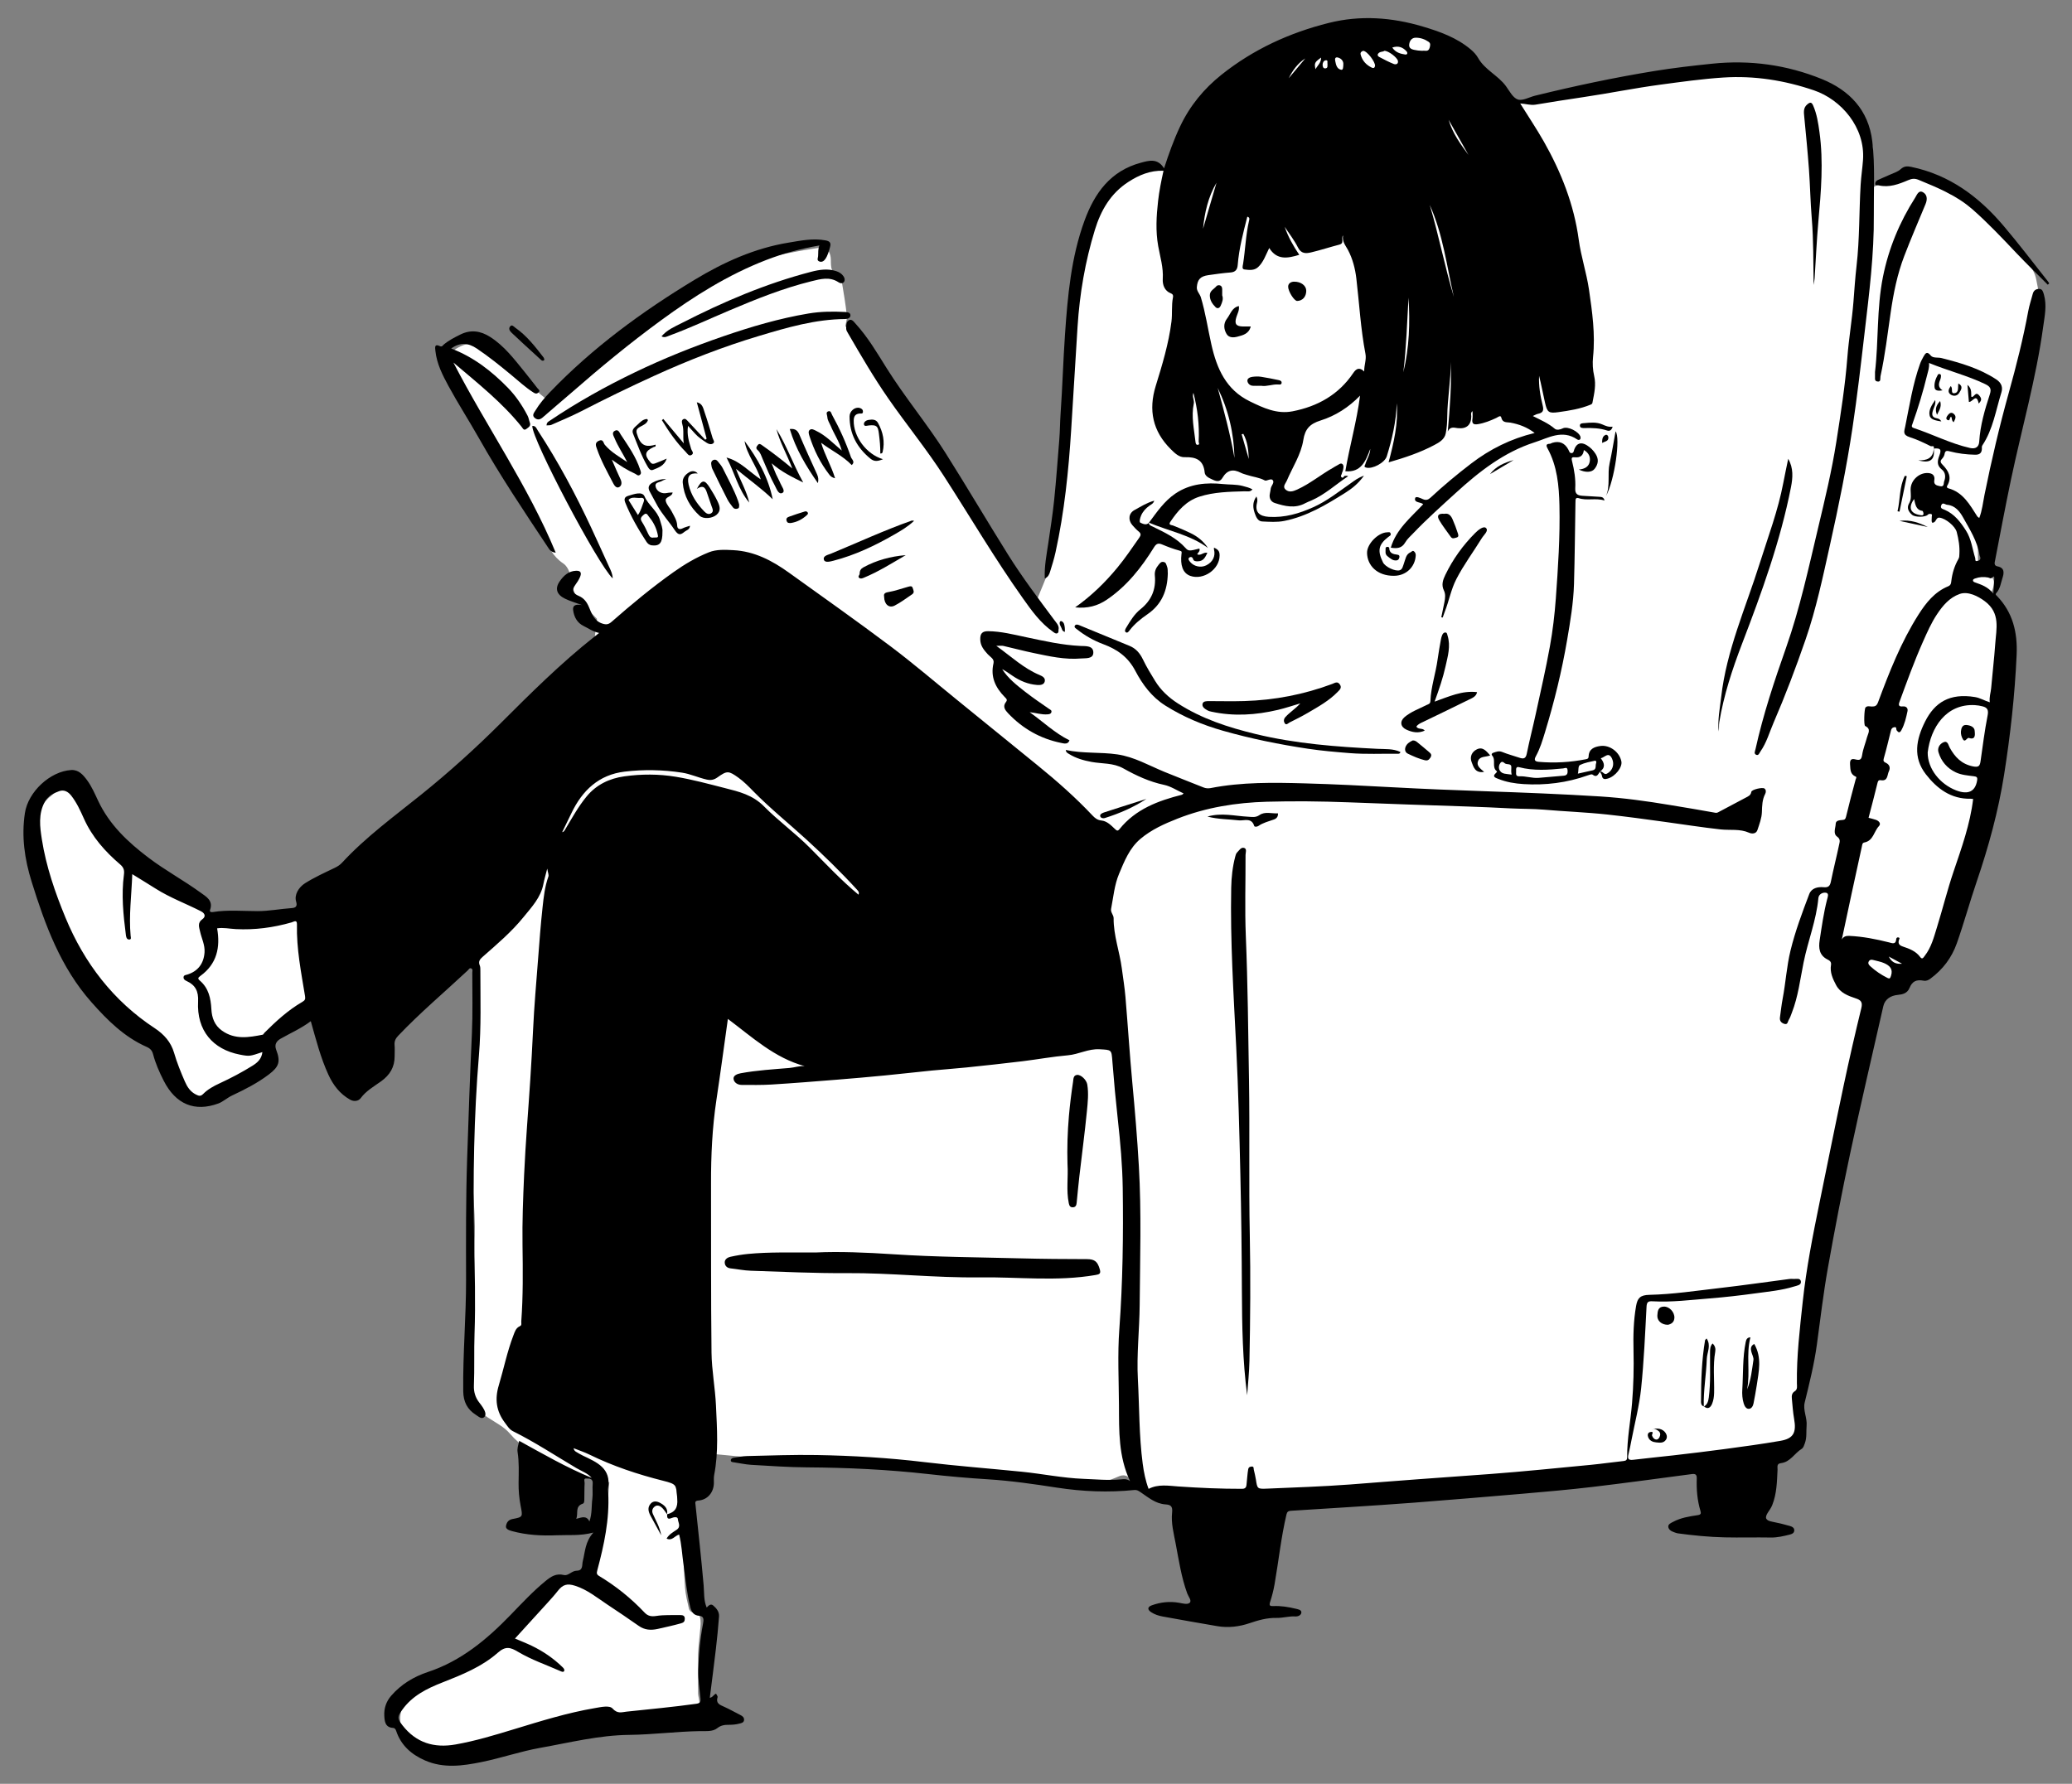 <svg viewBox="54 121.5 972 837" fill="none" xmlns="http://www.w3.org/2000/svg" xmlns:xlink="http://www.w3.org/1999/xlink" overflow="visible" width="972px" height="837px"><rect x="54" y="121.5" width="972" height="837" fill="#808080" stroke="none"/><g id="Master/Stickers/New Beginnings"><g id="Group 11"><path id="Vector" d="M329.731 866.571C337.028 850.646 338.384 833.96 339.845 816.957C332.937 817.093 327.602 814.333 322.186 811.56C318.658 809.753 314.66 808.862 311.107 807.098C304.447 803.786 298.177 800.011 293.176 794.149C290.49 791.005 286.448 788.975 282.89 786.636C277.109 782.829 273.754 777.129 273.556 770.686C273.284 761.853 274.596 752.972 275.246 744.108C275.333 742.889 275.623 741.676 275.654 740.457C275.871 732.12 276.026 723.783 276.248 715.445C276.409 709.244 276.88 703.036 276.781 696.84C276.663 689.586 276.013 682.345 275.723 675.097C275.413 667.404 275.054 659.704 275.079 652.004C275.122 638.858 274.955 625.675 275.815 612.572C276.539 601.518 276.279 590.569 275.797 579.545C275.524 573.362 276.657 567.123 276.88 560.897C276.966 558.545 276.292 556.162 275.933 553.556C262.706 563.113 247.301 566.04 233.492 572.527C227.334 575.417 221.782 579.762 216.311 583.909C208.493 589.838 200.689 595.613 191.51 599.438C188.341 600.763 185.847 603.709 183.055 605.931C181.403 607.243 179.775 608.592 178.128 609.929C179.775 613.655 178.692 617.449 175.089 620.47C167.322 626.987 158.087 630.998 149.15 635.491C145.758 637.199 141.388 635.058 139.352 630.701C137.112 625.91 135.416 620.859 133.249 616.032C132.234 613.766 130.947 611.495 129.3 609.669C124.287 604.111 118.525 599.519 112.057 595.595C107.83 593.032 104.351 589.151 100.78 585.611C97.629 582.485 94.102 579.415 92.028 575.615C88.537 569.222 85.443 562.469 83.301 555.518C79.699 543.802 77 531.807 73.868 519.948C73.157 517.243 72.049 514.644 71.405 511.926C69.511 503.948 73.454 498.335 79.328 493.798C80.931 492.56 83.338 491.52 85.245 491.718C88.209 492.022 90.332 494.336 91.824 496.985C95.469 503.484 99.87 509.364 105.323 514.52C110.052 518.995 114.508 523.779 118.84 528.644C124.621 535.13 132.29 537.897 140.262 540.249C142.663 540.961 145.034 541.852 147.312 542.892C150.499 544.353 151.329 546.216 150.567 549.564C150.214 551.136 149.719 552.671 149.422 554.249C149.032 556.317 150.375 557.369 152.022 556.775C158.192 554.54 164.357 556.979 170.522 556.496C172.911 556.31 175.219 556.756 177.237 554.899C177.961 554.231 179.274 553.816 180.264 553.897C188.211 554.553 195.459 551.761 202.911 549.725C213.266 546.89 221.764 540.998 230.064 534.555C241.043 526.032 252.104 517.602 263.238 509.284C274.924 500.55 286.919 492.219 298.437 483.276C308.037 475.83 317.371 468.007 326.413 459.899C334.781 452.397 343.799 445.892 353.467 440.278C358.765 437.202 364.385 434.683 369.869 431.904C364.193 431.904 358.332 432.04 352.483 431.867C346.158 431.681 340.148 430.054 334.633 426.903C333.729 426.389 332.658 425.059 332.708 424.161C332.925 420.287 333.531 416.431 334.07 411.9C332.058 409.82 329.23 406.942 326.444 404.021C323.009 400.419 322.124 395.87 321.369 391.147C321.066 389.253 319.828 386.945 318.287 385.923C313.385 382.668 310.915 377.852 309.324 372.647C305.957 361.593 300.022 352.16 292.341 343.699C283.23 333.66 276.57 322.123 271.464 309.633C269.483 304.787 267.367 299.996 265.597 295.082C264.971 293.336 264.959 291.269 265.102 289.375C265.25 287.358 266.29 286.113 268.376 284.9C273.798 281.75 278.279 281.936 283.082 286.064C292.898 294.506 302.956 302.676 313.156 311.162C317.006 307.294 321.468 302.769 325.961 298.288C334.119 290.155 343.577 283.669 352.978 277.12C359.929 272.28 366.799 267.298 373.973 262.792C379.376 259.4 385.188 256.658 390.826 253.65C397.171 250.265 403.341 246.446 409.951 243.679C414.63 241.723 419.892 241.092 424.93 240.064C429.671 239.099 434.461 238.338 439.24 237.589C441.796 237.186 443.349 239.662 443.683 242.237C444.061 245.183 442.879 249.101 447.223 250.655C448.047 250.952 448.703 252.536 448.895 253.619C449.811 258.917 450.653 264.24 451.278 269.582C451.458 271.11 450.851 272.732 450.579 274.49C479.762 317.506 509.353 360.584 540.12 403.693C544.391 393.103 548.952 383.788 549.93 373.179C550.512 366.872 552.152 360.664 553.124 354.382C553.836 349.771 554.486 345.117 554.721 340.462C554.993 335.071 554.492 329.637 554.851 324.259C555.383 316.243 556.577 308.278 557.104 300.262C557.481 294.512 557.085 288.713 557.308 282.944C557.487 278.309 558.131 273.691 558.49 269.062C559.146 260.688 559.152 252.208 560.563 243.964C561.56 238.14 564.333 232.606 566.475 227.005C568.084 222.79 569.755 218.581 571.748 214.54C575.567 206.815 582.468 203.306 590.39 200.904C594.63 199.623 598.257 200.36 602.391 202.291C603.518 199.815 604.595 197.482 605.641 195.13C611.935 180.981 621.9 169.896 633.945 160.376C643.569 152.776 653.943 146.395 665.455 142.464C674.349 139.432 683.807 138.033 693.047 136.052C698.853 134.808 704.677 134.548 710.656 135.316C720.125 136.535 728.215 140.02 735.698 146.166C745.39 154.125 753.325 163.428 760.524 173.82C762.139 170.446 765.259 169.586 768.335 168.868C775.285 167.24 782.261 165.687 789.261 164.288C796.676 162.803 804.122 161.453 811.58 160.191C818.159 159.077 824.763 158.031 831.386 157.195C835.137 156.725 838.949 156.687 842.737 156.527C848.896 156.267 855.06 155.92 861.225 155.877C865.861 155.846 870.496 156.168 875.132 156.459C880.585 156.799 886.094 156.873 891.448 157.826C895.13 158.482 898.603 160.376 902.124 161.825C906.735 163.725 911.309 165.73 915.89 167.705C919.702 169.351 922.883 171.79 925.012 175.398C927.011 178.784 928.788 182.305 930.793 185.685C933.244 189.807 932.749 194.177 932.273 198.62C931.889 202.235 931.771 205.874 931.505 209.972C933.795 208.864 935.429 207.812 937.211 207.261C941.655 205.887 946.112 204.42 950.673 203.578C955.47 202.693 959.611 204.599 963.182 207.898C965.485 210.027 967.168 212.602 971.024 213.178C973.611 213.562 975.753 216.811 978.148 218.705C983.224 222.728 988.41 226.615 993.405 230.737C995.652 232.594 998.053 234.587 999.47 237.044C1002.57 242.41 1008.07 246.279 1009.26 252.821C1009.75 255.488 1010.28 258.162 1011.01 260.774C1011.76 263.448 1010.1 264.197 1007.78 265.534C1006.39 281.645 1001.04 297.607 997.106 313.904C994.197 325.961 991.883 338.166 989.289 350.297C988.324 354.809 987.426 359.34 986.275 363.803C985.928 365.146 984.901 366.353 984.028 367.504C983.731 367.9 982.963 367.937 981.855 368.339C981.855 374.894 981.819 382.142 981.942 389.395C981.949 389.866 983.186 390.714 983.842 390.708C988.367 390.683 990.434 393.474 988.862 397.658C988.323 399.094 987.866 400.561 987.259 402.35C990.515 407.048 992.662 412.742 992.359 419.129C991.821 430.468 991.653 441.863 990.366 453.121C989.258 462.808 986.727 472.327 984.963 481.945C983.415 490.375 981.93 498.83 980.649 507.303C979.102 517.546 976.756 527.511 972.634 537.086C969.211 545.046 966.351 553.253 963.275 561.361C961.109 567.074 957.253 571.314 952.252 574.755C947.889 577.763 943.828 581.21 939.545 584.348C938.821 584.881 937.657 585.091 936.735 585.017C934.569 584.85 932.879 585.042 931.641 587.276C926.275 596.95 923.954 607.559 922.549 618.303C921.014 630.001 920.581 641.835 919.213 653.552C918.34 661.053 916.793 668.487 915.283 675.895C913.042 686.857 910.579 697.769 908.19 708.699C906.432 716.758 904.47 724.773 902.935 732.875C901.901 738.334 901.289 743.892 900.806 749.437C899.902 759.897 899.203 770.37 898.466 780.842C898.182 784.921 898.163 789.025 897.748 793.091C897.525 795.27 896.993 797.523 896.09 799.509C895.037 801.818 893.626 803.359 890.284 803.372C884.435 803.39 878.592 804.585 872.743 805.272C865.978 806.07 859.226 806.924 852.449 807.617C845.096 808.373 837.668 808.62 830.37 809.716C819.273 811.387 808.275 813.677 797.208 815.521C794.528 815.967 791.718 815.583 788.989 815.818C779.395 816.642 769.783 817.366 760.227 818.511C751.5 819.557 742.865 821.624 734.12 822.268C724.378 822.986 714.555 822.583 704.77 822.701C697.274 822.794 689.767 822.72 682.284 823.103C670.066 823.735 657.861 824.669 645.655 825.499C636.811 826.099 627.972 827.201 619.133 827.182C613.421 827.17 607.665 825.752 602.014 824.564C597.991 823.716 593.961 822.528 590.217 820.863C588.119 819.928 586.367 817.892 584.857 816.029C583.056 813.807 581.186 813.169 578.587 814.345C569.569 818.418 560.415 819.34 550.927 815.787C548.42 814.853 545.604 814.55 542.899 814.383C531.3 813.677 519.683 813.324 508.102 812.451C501.288 811.938 494.535 810.632 487.733 809.821C485.988 809.61 484.168 810.093 482.404 809.988C477.23 809.679 472.068 809.122 466.887 808.868C462.976 808.676 459.033 808.998 455.128 808.719C445.912 808.069 436.714 807.116 427.492 806.448C421.853 806.039 416.184 806.064 410.545 805.674C403.613 805.198 396.688 804.517 389.768 803.842C389.106 803.78 388.196 803.217 387.936 802.647C386.735 799.961 384.959 799.98 382.538 800.933C380.867 801.589 378.93 801.552 377.172 802.035C372.215 803.396 369.454 808.713 370.234 813.776C371.732 823.487 373.019 833.248 373.979 843.027C374.74 850.764 374.74 858.575 375.34 866.33C375.606 869.734 376.442 873.101 377.203 876.443C377.352 877.106 378.404 878.114 378.924 878.046C381.684 877.694 382.378 879.724 382.588 881.5C382.854 883.784 382.421 886.155 382.242 888.488C382.013 891.471 381.567 894.448 381.505 897.432C381.387 903.361 381.468 909.29 381.474 915.22C381.474 915.931 381.474 916.668 381.629 917.355C383.207 924.659 381.523 926.237 374.133 926.979C369.646 927.431 365.103 927.264 360.616 927.691C356.611 928.075 352.489 928.397 348.695 929.616C341.299 931.999 333.865 932.166 326.24 931.653C317.036 931.04 308.384 933.2 299.688 936.418C290.02 939.996 279.956 942.806 269.83 944.731C261.431 946.328 253.861 942.552 247.004 937.681C243.383 935.112 241.477 932.711 241.767 927.277C242.12 920.611 245.481 917.231 249.981 914.149C252.203 912.632 255.137 911.933 257.854 911.413C263.938 910.25 268.747 906.61 273.488 903.2C283.15 896.243 292.558 888.909 301.681 881.265C305.809 877.811 309.145 873.361 312.611 869.171C316.696 864.225 321.536 863.322 327.255 865.736C327.986 866.045 328.772 866.231 329.712 866.528L329.731 866.571ZM435.44 445.409C435.043 445.267 434.647 445.125 434.251 444.982C434.442 445.273 434.635 445.564 434.827 445.855C436.857 447.501 438.912 449.117 440.911 450.806C446.797 455.795 452.627 460.846 458.538 465.803C464.176 470.538 470.094 474.964 475.522 479.921C484.521 488.141 491.663 497.852 497.296 508.677C498.119 510.262 499.233 511.698 500.217 513.202C501.127 510.361 502.068 507.625 501.43 505.322C499.945 499.95 498.113 494.59 495.668 489.589C490.933 479.915 482.225 474.041 473.516 468.471C464.337 462.603 454.806 457.305 445.454 451.71C442.068 449.686 438.776 447.507 435.44 445.403V445.409Z" fill="white"/><g id="Group"><path id="Vector_2" d="M961.145 331.94C961.61 330.33 960.118 331.067 959.63 330.819C956.473 329.223 953.192 327.681 949.887 326.629C946.427 325.528 947.3 323.875 947.771 321.585C949.776 311.75 951.286 301.804 954.684 292.297C955.124 291.059 955.736 289.871 956.386 288.732C957.253 287.215 957.995 286.176 959.697 288.292C960.799 289.666 963.071 289.078 964.797 289.518C973.76 291.789 982.548 294.327 990.434 299.501C993.089 301.247 993.59 303.394 992.866 305.697C990.248 314.065 988.961 322.928 983.972 330.442C983.582 331.03 983.743 331.599 983.719 332.206C983.626 334.23 982.455 334.898 980.512 334.861C976.483 334.781 972.491 334.298 968.629 333.283C966.902 332.825 966.487 333.128 966.19 334.688C966.041 335.449 965.546 336.235 965.002 336.811C963.931 337.943 964.395 338.655 965.305 339.59C968.041 342.387 969.798 345.482 967.465 349.412C967.069 350.081 967.521 350.489 967.911 350.594C974.936 352.47 978.061 358.344 981.583 363.827C981.738 364.069 982.059 364.205 982.499 364.539C983.873 361.005 984.214 357.341 984.932 353.782C988.206 337.572 991.969 321.486 996.413 305.542C999.916 292.953 1003.12 280.271 1005.49 267.403C1005.99 264.692 1006.91 262.062 1007.59 259.388C1008.02 257.711 1009.25 256.968 1010.76 257.067C1012.17 257.166 1012.47 258.497 1012.83 259.734C1014.28 264.773 1013.17 269.805 1012.5 274.725C1009.21 298.907 1002.47 322.383 997.446 346.212C994.773 358.876 992.396 371.607 989.945 384.32C989.734 385.397 989.214 386.901 991.053 387.254C994.593 387.935 994.079 390.578 993.374 392.744C992.606 395.102 992.309 397.745 990.545 399.695C989.864 400.45 990.409 400.735 990.811 401.149C998.257 408.886 1000.49 418.244 1000.03 428.729C999.186 447.607 997.093 466.336 994.153 484.978C991.449 502.104 986.894 518.741 981.298 535.143C978.03 544.718 975.363 554.497 971.99 564.053C969.545 570.979 965.367 576.426 959.555 580.728C958.676 581.378 957.661 581.879 956.423 581.656C952.976 581.031 951.088 581.891 949.776 585.067C948.724 587.623 946.52 588.099 944.36 588.31C940.839 588.644 938.22 590.383 937.471 593.67C932.241 616.725 926.844 639.743 921.905 662.861C918.093 680.698 914.645 698.617 911.458 716.572C909.353 728.443 907.954 740.438 906.32 752.396C905.063 761.6 902.805 770.58 900.607 779.586C899.729 783.194 901.821 786.729 901.499 790.436C901.264 793.178 901.672 795.988 900.701 798.649C900.354 799.596 899.995 800.828 899.246 801.286C895.848 803.353 893.88 807.525 889.461 808.032C887.319 808.28 887.925 809.895 887.87 811.065C887.597 816.704 887.517 822.348 885.375 827.727C884.861 829.014 884.101 830.042 883.37 831.15C881.687 833.718 882.299 834.931 885.307 835.501C888.087 836.027 890.847 836.714 893.57 837.494C894.597 837.785 895.842 838.311 895.706 839.734C895.594 840.929 894.548 841.325 893.514 841.579C890.63 842.284 887.777 842.99 884.731 842.934C877.521 842.804 870.304 843.021 863.093 842.86C855.71 842.693 848.357 841.963 841.035 840.972C840.434 840.892 839.865 840.613 839.277 840.421C837.934 839.976 836.659 839.159 836.609 837.766C836.572 836.627 837.946 836.076 838.937 835.55C842.52 833.638 846.488 833.025 850.418 832.437C851.965 832.202 852.052 831.614 851.699 830.438C850.207 825.474 849.793 820.38 849.972 815.237C850.041 813.386 849.31 812.947 847.627 813.17C832.091 815.218 816.562 817.36 801.002 819.204C790.01 820.504 778.974 821.457 767.945 822.417C750.973 823.883 733.996 825.27 717.012 826.601C707.19 827.368 697.348 827.975 687.513 828.625C678.205 829.237 668.89 829.831 659.575 830.388C658.356 830.463 657.798 830.853 657.501 832.115C654.951 842.934 653.818 853.988 651.906 864.913C651.417 867.717 650.705 870.508 649.814 873.213C649.251 874.933 649.832 875.168 651.287 875.1C654.889 874.939 658.417 875.503 661.896 876.357C662.954 876.617 664.52 876.846 664.489 878.065C664.452 879.414 662.874 880.04 661.692 879.965C658.677 879.773 655.781 880.727 652.803 880.658C648.421 880.566 644.361 881.704 640.214 883.116C635.393 884.762 630.243 885.406 625.087 884.527C616.54 883.066 607.993 881.568 599.464 880.002C597.564 879.656 595.675 879.056 594.035 877.979C592.197 876.772 592.21 875.503 594.351 874.735C598.467 873.256 602.731 872.786 607.052 873.547C608.803 873.856 611.056 874.519 612.102 873.553C613.185 872.55 611.489 870.656 610.957 869.202C608.184 861.608 607.014 853.654 605.516 845.775C604.6 840.954 603.307 836.076 603.846 831.224C604.186 828.166 603.097 827.554 600.757 827.393C596.035 827.077 592.643 824.075 588.991 821.624C588.1 821.024 587.32 820.523 586.199 820.634C574 821.866 561.894 821.389 549.75 819.514C538.993 817.855 528.199 816.283 517.294 815.608C507.997 815.026 498.707 814.203 489.448 813.163C470.551 811.034 451.606 810.137 432.592 810.013C423.852 809.957 415.113 809.332 406.386 808.825C403.657 808.664 400.964 808.02 398.247 807.642C397.603 807.556 396.892 807.537 396.836 806.776C396.78 806.077 397.43 805.643 398.03 805.544C400.153 805.198 402.283 804.752 404.418 804.709C415.311 804.461 426.211 804.034 437.092 804.226C453.97 804.523 470.811 805.526 487.597 807.543C502.823 809.376 518.123 810.533 533.386 812.068C543.004 813.04 552.511 815.02 562.203 815.398C568.059 815.627 573.907 816.202 579.775 815.658C581.168 815.528 582.561 815.293 584.114 816.456C578.649 804.863 578.977 792.893 578.915 780.991C578.853 769.064 578.216 757.088 579.088 745.223C580.71 723.108 581.001 700.987 580.685 678.854C580.53 668.183 579.565 657.532 578.395 646.904C577.399 637.843 576.544 628.757 575.845 619.665C575.399 613.921 575.566 614.163 569.81 613.835C564.549 613.531 560.006 616.236 554.918 616.669C547.801 617.276 540.739 618.594 533.639 619.455C524.912 620.513 516.167 621.46 507.422 622.364C502.012 622.927 496.577 623.286 491.162 623.818C483.84 624.542 476.53 625.403 469.202 626.114C461.639 626.845 454.063 627.519 446.487 628.12C436.256 628.937 426.031 629.76 415.788 630.391C411.165 630.676 406.516 630.571 401.874 630.558C399.937 630.558 398.222 629.327 398.111 627.649C398.006 626.083 399.943 625.372 401.521 625.081C409.078 623.694 416.734 623.249 424.372 622.605C426.724 622.407 428.99 621.553 431.484 621.739C417.335 617.92 406.863 608.128 395.456 599.593C393.636 612.504 391.971 625.056 390.083 637.571C388.121 650.606 387.515 663.702 387.552 676.861C387.626 703.302 387.465 729.743 387.781 756.178C387.88 764.472 389.495 772.734 389.873 781.034C390.368 791.878 391.123 802.771 389.031 813.572C388.802 814.766 388.895 816.035 388.895 817.267C388.889 821.655 385.968 825.276 381.647 825.573C379.815 825.697 380.174 826.638 380.267 827.523C381.579 840.161 382.99 852.788 384.092 865.445C384.389 868.868 384.061 872.427 385.528 875.8C386.252 874.995 387.354 873.788 388.548 874.803C390.064 876.091 391.469 877.774 391.309 879.947C390.925 885.053 390.424 890.153 389.829 895.241C388.944 902.841 387.942 910.423 386.976 918.129C388.387 917.962 388.672 916.687 389.904 916.204C390.145 916.724 390.764 917.411 390.622 917.857C389.712 920.728 391.631 921.422 393.648 922.325C396.254 923.489 398.742 924.925 401.299 926.206C402.283 926.695 403.112 927.326 403.05 928.49C402.982 929.765 401.979 929.957 400.896 930.241C399.281 930.662 397.677 930.811 396.025 930.811C394.044 930.811 392.305 930.935 390.467 932.395C388.326 934.104 385.119 933.726 382.439 933.769C371.323 933.949 360.263 935.416 349.19 935.54C334.911 935.694 321.202 939.173 307.356 941.636C298.14 943.276 289.141 946.408 279.907 948.284C271.019 950.091 262.087 951.347 253.354 947.522C246.991 944.737 242.083 940.441 239.842 933.646C239.564 932.81 239.106 932.309 238.444 932.272C234.674 932.074 234.414 929.189 234.278 926.565C234.099 923.105 235.132 919.93 237.484 917.207C242.17 911.773 248.118 908.226 254.784 906.01C270.356 900.848 282.395 890.747 293.554 879.216C298.852 873.745 304.044 868.144 309.974 863.297C312.518 861.218 314.913 859.639 318.553 860.531C320.558 861.02 322.241 858.538 324.457 858.513C327.676 858.476 326.933 855.82 327.391 854.032C328.505 849.656 328.45 844.927 332.361 840.607C326.104 842.253 320.651 841.635 315.248 841.87C308.136 842.179 301.012 841.808 294.061 839.889C292.662 839.505 291.146 838.905 291.363 837.562C291.586 836.157 292.267 834.659 294.402 834.257C299.446 833.316 299.211 833.186 298.227 828.024C297.558 824.521 297.23 820.931 297.274 817.317C297.323 812.483 297.565 807.63 296.809 802.815C296.549 801.162 297.113 799.578 297.577 797.579C308.798 803.756 319.803 810.124 331.575 814.946C329.601 812.712 326.84 811.802 324.402 810.36C314.523 804.517 304.936 798.173 294.637 793.048C292.91 792.188 292.037 790.616 290.905 789.13C286.789 783.708 286.04 778.014 287.984 771.54C290.323 763.747 291.907 755.732 294.835 748.113C295.485 746.417 295.98 744.604 297.887 743.762C298.908 743.31 298.481 742.345 298.536 741.583C299.409 729.656 299.292 717.705 299.118 705.765C298.957 694.724 299.384 683.7 299.873 672.689C300.536 657.822 301.804 642.98 302.758 628.126C303.259 620.333 303.705 612.529 304.07 604.73C304.59 593.54 305.592 582.393 306.44 571.227C307.046 563.23 307.653 555.228 308.52 547.256C309.046 542.397 309.578 537.483 311.255 532.803C311.54 532.011 311.008 530.928 310.711 529.077C309.949 532.092 309.318 534.19 308.903 536.331C307.684 542.651 303.395 547.132 299.57 551.848C293.925 558.817 287.092 564.598 280.389 570.491C279.126 571.598 278.284 572.663 279.052 574.464C279.361 575.188 279.343 576.079 279.343 576.896C279.343 590.086 279.776 603.294 278.687 616.447C276.291 645.308 275.852 674.224 276.409 703.135C276.694 717.872 277.127 732.603 276.607 747.315C276.323 755.447 276.638 763.568 276.31 771.688C276.199 774.492 276.96 777.16 278.712 779.456C279.33 780.267 279.993 781.059 280.519 781.926C281.354 783.3 282.333 785.138 281.25 786.326C280.012 787.682 278.47 786.153 277.233 785.367C273.191 782.792 271.371 779.246 271.309 774.276C271.086 756.766 272.683 739.306 272.64 721.808C272.597 702.974 272.516 684.14 273.135 665.312C273.779 645.704 274.484 626.096 275.376 606.5C275.809 596.987 275.549 587.449 275.561 577.918C275.561 577.256 275.908 576.346 275.128 575.931C274.262 575.467 273.89 576.408 273.414 576.853C262.533 587.035 251.107 596.641 240.82 607.466C239.583 608.766 238.951 610.01 239.1 611.798C239.242 613.544 239.125 615.302 239.131 617.059C239.143 622.19 236.946 625.898 232.694 628.937C229.395 631.295 225.749 633.331 223.199 636.785C222.215 638.122 220.123 638.561 218.192 637.459C213.414 634.736 210.325 630.707 208.041 625.737C204.384 617.771 202.254 609.335 199.797 600.658C195.285 604.062 190.321 606.216 185.642 608.877C183.959 609.836 182.547 611.408 183.556 614.045C185.716 619.702 184.869 622.048 180.109 625.663C174.78 629.71 168.844 632.718 162.834 635.547C160.563 636.618 158.644 638.456 156.447 639.267C145.417 643.321 136.461 639.762 130.786 628.571C128.749 624.561 126.948 620.488 125.803 616.137C125.382 614.528 124.553 613.488 122.801 612.721C112.304 608.097 104.382 600.206 96.924 591.782C82.453 575.448 75.18 555.593 68.83 535.186C65.525 524.578 64.015 513.969 65.686 502.977C67.196 493.03 77.507 483.418 87.38 482.812C90.864 482.595 92.981 485.046 94.832 487.553C97.023 490.524 98.471 493.916 100.037 497.239C105.298 508.448 113.976 516.612 123.656 523.946C131.498 529.894 140.175 534.567 148.116 540.342C150.684 542.211 154.126 544.018 152.547 548.419C152.176 549.459 153.117 549.577 153.866 549.453C160.829 548.32 167.848 549.007 174.829 549.013C180.208 549.013 185.444 547.967 190.761 547.602C192.451 547.485 193.676 547.002 192.915 544.508C191.968 541.407 194.078 537.835 197.123 535.917C201.524 533.15 206.247 531.008 210.913 528.768C212.244 528.13 213.42 527.412 214.41 526.342C225.626 514.198 238.957 504.524 251.751 494.219C264.736 483.759 277.084 472.606 288.893 460.821C302.962 446.777 317.055 432.727 332.689 420.367C333.333 419.86 333.977 419.352 335.054 418.498C331.953 417.823 330.009 416.288 327.818 415.242C324.705 413.757 323.312 410.947 322.879 407.914C322.464 405.048 324.786 404.999 327.1 405.426C324.284 404.393 321.592 403.644 319.054 402.412C315.198 400.537 314.158 397.72 316.579 394.248C318.398 391.636 320.694 389.439 324.253 389.309C326.735 389.222 326.809 390.609 326.073 392.292C325.51 393.592 324.711 394.824 323.869 395.969C322.019 398.488 322.879 400.01 325.491 401.112C327.855 402.109 329.223 403.854 330.269 406.324C331.569 409.406 332.689 412.866 336.632 414.116C338.476 414.704 339.528 414.481 340.94 413.243C350.273 405.055 359.83 397.132 369.968 389.947C375.161 386.264 380.62 383.021 386.518 380.656C390.158 379.202 394.125 379.449 398 379.647C407.896 380.149 416.252 384.562 424.069 390.175C439.97 401.595 455.963 412.89 471.61 424.644C482.268 432.653 492.406 441.343 502.761 449.748C515.449 460.041 528.113 470.359 540.795 480.658C549.825 487.992 558.533 495.679 566.517 504.159C567.607 505.316 568.795 506.307 570.664 506.492C573.313 506.758 575.189 508.733 577.039 510.478C577.881 511.271 578.32 511.605 579.181 510.528C586.732 501.139 597.316 497.227 608.488 494.398C608.655 494.355 608.785 494.169 609.243 493.792C606.092 492.368 603.226 490.437 600.095 489.775C593.206 488.327 586.979 485.411 580.957 482.038C576.241 479.395 571.054 479.921 566.084 479.012C562.352 478.325 558.775 477.316 555.519 475.298C554.826 474.871 554.071 474.568 553.978 473.398C561.999 475.149 570.157 474.308 578.153 475.477C586.051 476.635 592.896 480.639 600.125 483.623C606.241 486.154 612.437 488.5 618.57 490.982C619.684 491.434 620.805 491.496 621.9 491.285C636.563 488.413 651.399 488.667 666.21 489.075C679.975 489.453 693.734 490.159 707.48 490.908C721.858 491.687 736.236 492.263 750.626 492.758C768.619 493.383 786.618 494.083 804.592 495.203C815.609 495.89 826.57 497.413 837.488 499.238C844.538 500.414 851.6 501.553 858.625 502.847C859.207 502.952 859.572 502.865 860.03 502.624C864.338 500.34 868.664 498.087 872.947 495.772C874.061 495.166 875.293 494.757 875.565 493.061C875.745 491.954 880.795 490.79 881.724 491.483C882.627 492.158 882.435 493.321 882.07 494.021C880.653 496.757 880.622 499.597 880.523 502.599C880.43 505.403 879.341 508.213 878.444 510.936C877.806 512.874 875.77 512.793 874.507 512.23C870.181 510.311 865.582 511.165 861.15 510.676C852.417 509.711 843.746 508.349 835.05 507.148C826.038 505.904 817.033 504.666 807.99 503.689C798.093 502.618 788.153 502.265 778.243 501.411C773.112 500.971 767.957 501.07 762.826 500.817C756.048 500.482 749.253 500.142 742.463 499.932C723.746 499.35 705.03 498.651 686.319 497.951C673.637 497.481 660.961 497.332 648.31 497.685C633.988 498.087 619.858 500.315 606.396 505.613C600.194 508.052 594.104 510.794 588.973 515.133C583.866 519.453 581.453 525.568 578.958 531.535C576.767 536.765 576.309 542.428 575.232 547.936C574.904 549.608 576.427 550.79 576.414 552.325C576.346 560.389 579.212 567.965 580.252 575.844C580.84 580.307 581.576 584.763 581.96 589.251C583.093 602.644 583.928 616.063 585.179 629.444C586.404 642.522 587.506 655.594 588.254 668.71C589.499 690.434 588.806 712.165 588.632 733.89C588.539 745.464 587.159 757.026 587.79 768.625C588.508 781.851 588.316 795.128 590.056 808.292C590.588 812.322 591.392 816.308 592.822 820.108C597.371 817.756 602.187 818.66 606.804 818.975C616.763 819.662 626.722 820.102 636.705 820.083C638.828 820.083 638.686 818.561 638.822 817.415C639.076 815.286 639.156 813.145 639.527 811.009C639.731 809.846 640.357 809.716 641.149 809.635C642.306 809.518 642.034 810.502 642.176 811.133C642.517 812.631 642.913 814.116 643.142 815.633C643.816 820.058 643.798 820.194 648.354 819.996C661.296 819.439 674.249 819.025 687.161 818.059C697.701 817.267 708.235 816.394 718.776 815.627C730.251 814.797 741.726 813.987 753.195 813.126C768.941 811.944 784.649 810.323 800.37 808.819C805.458 808.33 810.515 807.574 815.603 807.042C816.921 806.906 817.329 806.448 817.317 805.13C817.255 796.619 818.927 788.257 819.62 779.815C820.294 771.608 820.498 763.37 820.3 755.126C820.133 748.138 820.3 741.181 821.513 734.261C822.163 730.572 823.451 729.155 827.746 729.062C838.801 728.815 849.712 727.137 860.661 725.881C871.579 724.631 882.46 723.052 893.354 721.629C893.96 721.548 894.598 721.548 895.21 721.604C896.547 721.734 898.62 720.942 898.837 722.867C899.023 724.538 896.869 724.761 895.637 725.15C889.782 726.976 883.661 727.521 877.62 728.35C870.453 729.341 863.255 730.17 856.044 730.739C847.144 731.445 838.249 732.602 829.287 732.095C827.275 731.984 826.533 732.312 826.409 734.633C825.741 747.426 825.19 760.238 823.871 772.97C823.036 781.047 820.944 789 819.391 797.003C818.945 799.305 818.493 801.614 817.936 803.892C817.453 805.854 817.788 806.751 820.109 806.467C826.31 805.699 832.537 805.136 838.745 804.412C846.865 803.465 854.986 802.518 863.087 801.422C871.802 800.246 880.529 799.076 889.188 797.572C895.34 796.502 896.788 793.71 895.637 787.255C895.08 784.148 894.901 780.966 894.585 777.816C894.449 776.448 894.548 775.161 895.935 774.307C897.34 773.44 896.968 771.911 896.949 770.655C896.782 757.756 898.317 744.975 899.691 732.2C901.375 716.535 904.433 701.068 907.595 685.638C911.352 667.305 915.029 648.959 918.916 630.657C921.484 618.563 924.244 606.5 927.178 594.487C927.865 591.664 926.9 590.73 924.554 589.956C920.927 588.755 917.275 587.375 915.344 583.742C913.784 580.808 912.355 577.72 912.949 574.247C913.215 572.694 912.113 572.131 911.259 571.691C907.397 569.717 907.075 566.306 907.62 562.723C908.592 556.298 909.495 549.855 911.111 543.536C911.358 542.558 912.138 540.707 910.671 540.404C909.142 540.088 907.193 541.023 907.026 542.88C906.079 553.272 902.136 562.952 900.088 573.084C898.485 581 897.55 589.089 894.579 596.696C894.139 597.829 893.774 599.017 893.131 600.032C892.629 600.818 892.716 602.514 890.927 601.877C889.467 601.357 888.78 600.398 889.002 598.832C889.423 595.91 889.72 592.97 890.271 590.08C891.701 582.597 892.134 574.953 893.948 567.526C896.157 558.452 899.432 549.719 902.737 541.017C903.801 538.213 906.698 537.551 909.477 537.798C911.625 537.99 912.454 537.315 912.881 535.205C914.069 529.331 915.561 523.519 916.793 517.658C917.04 516.488 917.467 515.25 915.852 514.093C913.778 512.614 915.084 510.045 915.152 508.009C915.208 506.418 917.053 506.356 918.322 506.251C919.46 506.158 919.745 505.781 920.018 504.648C921.398 498.83 922.951 493.049 924.498 487.268C924.628 486.785 925.117 486.166 924.579 485.931C921.93 484.774 922.066 482.719 921.886 480.218C921.701 477.569 922.834 477.427 924.48 477.848C926.653 478.399 927.241 477.805 927.575 475.626C927.996 472.859 929.128 470.204 929.833 467.468C930.31 465.624 931.957 463.569 928.967 462.146C928.243 461.799 928.553 454.106 929.128 453.474C929.964 452.558 931.078 452.998 932.049 453.016C933.64 453.041 934.377 452.738 935.058 450.906C940.306 436.782 945.827 422.75 953.947 409.944C957.494 404.361 961.554 399.224 967.911 396.6C969.254 396.043 969.278 395.059 969.396 394.056C969.835 390.405 970.9 386.957 972.726 383.782C973.19 382.977 973.122 382.228 973.172 381.43C973.388 377.927 972.8 374.516 971.927 371.143C971.215 368.389 966.729 364.762 963.919 364.403C961.957 364.149 962.433 366.848 960.421 366.761C959.939 366.006 960.254 364.991 960.211 364.05C960.186 363.518 960.706 362.763 959.66 362.651C959.171 362.596 958.769 362.589 958.317 363.054C957.197 364.211 952.431 364.31 950.97 363.047C949.367 361.655 948.303 359.86 949.603 357.644C950.797 355.608 950.32 353.429 950.289 351.269C950.227 346.64 954.814 342.697 959.307 343.563C960.966 343.879 961.703 345.086 961.412 346.776C961.041 348.917 962.427 349.288 964.042 349.629C966.209 350.093 965.688 348.23 966.047 347.308C966.809 345.358 966.642 343.186 965.039 341.911C962.526 339.912 962.773 337.906 963.776 335.276C964.902 332.305 964.253 331.686 961.133 331.971L961.145 331.94ZM366.935 832.035C370.723 831.057 372.029 828.915 371.713 824.787C371.205 818.152 371.614 817.954 364.986 816.277C353.121 813.281 341.577 809.45 330.566 804.046C328.152 802.864 325.578 802.016 323.077 801.02C323.275 801.985 323.715 802.4 324.222 802.703C325.274 803.335 326.327 803.978 327.435 804.504C333.971 807.618 340.865 810.428 339.243 819.835C339.126 820.529 339.287 821.271 339.324 821.989C339.974 834.424 337.381 846.413 334.2 858.303C333.834 859.664 333.859 860.264 335.084 861.001C342.957 865.736 350.056 871.449 356.363 878.133C357.898 879.761 359.502 880.101 361.847 879.736C365.561 879.161 369.405 879.384 373.199 879.334C374.269 879.322 375.253 879.569 375.241 881.042C375.235 882.262 374.777 882.825 373.546 883.171C369.931 884.186 366.279 884.991 362.615 885.808C359.335 886.538 356.426 886.365 353.591 884.36C348.745 880.937 343.805 877.638 338.866 874.352C334.032 871.133 329.49 867.395 323.826 865.581C320.014 864.356 317.99 865.006 315.625 868.038C314.109 869.982 312.438 871.814 310.785 873.64C305.747 879.198 300.678 884.737 295.578 890.339C298.251 891.484 300.913 892.505 303.475 893.743C308.786 896.311 313.614 899.604 317.853 903.726C318.348 904.209 318.998 904.871 318.639 905.589C318.342 906.177 317.686 905.961 317.043 905.676C310.34 902.699 303.327 900.328 297.02 896.565C293.498 894.461 291.221 893.724 287.519 896.992C280.036 903.596 270.715 907.335 261.474 910.968C254.258 913.803 247.431 917.157 242.727 923.736C240.338 927.073 240.375 927.952 242.838 931.096C249.275 939.309 257.649 941.803 267.682 940.039C277.041 938.393 286.096 935.632 295.163 932.872C307.647 929.072 320.106 925.178 333.005 922.981C335.858 922.498 339.906 921.558 341.348 923.161C343.675 925.754 345.613 924.881 347.971 924.628C358.877 923.47 369.795 922.461 380.663 920.939C382.52 920.679 382.767 919.949 382.588 918.296C382.117 913.908 381.468 909.489 381.579 905.1C381.759 897.84 382.408 890.586 383.795 883.419C384.111 881.791 384.42 879.823 382.031 879.668C379.289 879.489 378.354 877.712 377.816 875.583C376.157 869.029 375.6 862.295 374.647 855.622C373.972 850.937 373.774 846.165 372.586 841.529C370.469 842.142 369.238 844.698 366.712 843.429C367.876 841.406 369.757 840.434 371.422 839.295C373.626 837.779 372.072 835.872 371.998 834.288C371.936 832.957 369.918 833.421 369.157 833.749C367.065 834.659 366.91 833.638 366.954 832.066H366.935V832.035ZM918.012 562.351C918.86 560.841 920.061 560.575 921.521 560.637C927.847 560.922 934.012 562.141 940.133 563.676C941.631 564.054 943.382 564.864 943.549 562.141C943.586 561.541 944.051 561.2 944.632 561.374C945.468 561.615 944.917 562.178 944.8 562.599C944.286 564.369 945.084 565.106 946.737 565.663C949.726 566.665 952.716 567.773 954.721 570.484C955.779 571.92 956.269 570.819 956.925 569.983C960.007 566.034 961.201 561.268 962.637 556.645C965.336 547.955 967.508 539.11 970.429 530.482C974.199 519.341 978.21 508.256 979.627 496.41C979.237 496.367 978.828 496.28 978.426 496.286C969.223 496.484 962.643 491.514 957.432 484.786C951.286 476.852 952.858 468.49 957.085 460.066C961.573 451.135 968.567 446.61 980.5 448.572C982.901 448.968 984.938 450.274 987.444 451.029C987.085 448.585 987.896 446.536 988.076 444.394C988.664 437.481 989.505 430.586 989.988 423.666C990.483 416.536 992.538 409.177 985.111 403.613C981.886 401.199 977.188 398.816 973.289 400.208C968.492 401.923 965.398 405.655 962.699 409.691C960.013 413.708 958.082 418.121 956.114 422.54C951.979 431.824 948.544 441.355 945.053 450.881C944.447 452.533 944.899 453.134 946.644 452.96C948.222 452.806 949.132 453.796 948.835 455.195C948.185 458.252 947.498 461.322 945.957 464.114C945.22 465.451 944.626 465.364 943.754 464.2C943.388 463.718 943.976 462.331 942.417 462.764C941.377 463.055 941.203 463.755 941.005 464.541C939.922 468.799 938.944 473.082 937.719 477.297C937.372 478.492 937.626 478.944 938.592 479.383C940.43 480.225 940.913 481.722 940.089 483.431C939.26 485.139 939.699 488.135 936.332 487.596C935.107 487.398 934.94 488.098 934.686 489.156C933.405 494.504 931.969 499.808 930.564 505.23C931.685 505.533 932.86 505.787 933.987 506.177C935.416 506.672 936.561 507.941 935.435 509.123C933.058 511.611 932.836 516.024 928.559 516.816C927.593 516.996 927.587 517.961 927.407 518.784C925.804 526.243 924.145 533.695 922.536 541.153C921.014 548.209 919.522 555.277 918.018 562.339L918.012 562.351ZM177.082 615.165C171.178 617.115 171.153 617.251 166.443 616.329C153.915 613.878 146.203 605.095 146.927 591.392C147.175 586.663 145.671 583.699 141.58 581.836C140.732 581.446 140.088 581.006 140.101 580.103C140.119 579.007 141.134 579.019 141.902 578.778C146.915 577.2 149.608 573.56 149.954 568.337C150.189 564.821 148.549 561.801 147.843 558.539C147.416 556.558 146.5 554.503 148.989 552.764C150.443 551.743 150.437 550.183 148.24 549.063C141.209 545.479 133.763 542.731 127.06 538.491C123.47 536.22 119.837 534.017 116.049 531.671C115.709 541.574 114.396 551.068 115.281 560.625C115.337 561.213 115.752 562.302 114.675 562.345C113.282 562.395 113.146 560.897 113.041 560.086C111.828 550.709 110.887 541.308 112.143 531.85C112.403 529.87 112.044 528.539 110.361 527.097C103.299 521.062 97.202 514.204 93.346 505.57C91.687 501.863 89.992 498.137 87.466 494.881C86.006 493.006 84.105 491.916 81.834 492.702C79.154 493.637 76.598 494.931 75.075 497.642C71.869 503.348 72.736 509.606 73.645 515.393C75.638 528.087 79.866 540.348 84.749 552.145C93.544 573.368 107.148 591.182 126.589 603.95C131.033 606.872 134.215 610.548 135.644 615.45C137 620.092 138.788 624.517 140.701 628.912C141.809 631.462 143.257 633.758 145.943 635.083C147.256 635.726 148.085 636.042 149.304 634.81C151.483 632.607 154.188 631.128 157.016 629.822C162.327 627.365 167.507 624.635 172.483 621.534C174.792 620.092 176.723 618.378 177.095 615.165H177.082ZM155.853 557.097C157.437 566.053 155.729 573.82 148.035 579.397C146.822 580.276 146.692 580.709 147.751 581.619C151.885 585.166 152.876 589.888 153.16 595.062C153.377 598.986 154.596 602.582 158.149 605.108C164.221 609.422 170.719 608.283 177.268 606.989C177.559 606.934 177.738 606.401 178.011 606.135C183.463 600.695 189.121 595.489 195.83 591.602C197.055 590.891 197.334 590.327 197.099 588.898C195.273 577.744 193.038 566.634 193.305 555.24C193.36 552.845 191.869 553.983 190.804 554.293C182.256 556.756 173.536 557.914 164.654 557.456C161.695 557.307 158.768 556.632 155.853 557.097ZM958.93 291.814C959.128 294.079 958.466 295.713 958.057 297.403C956.176 305.171 953.855 312.802 951.175 320.328C950.81 321.35 950.487 321.913 951.861 322.371C960.694 325.292 969.024 329.637 978.166 331.705C980.685 332.274 982.319 331.29 982.474 328.765C982.944 321.09 985.08 313.786 987.444 306.557C988.305 303.933 987.673 302.881 985.247 301.711C976.91 297.706 967.936 295.497 958.936 291.814H958.93ZM958.305 474.53C958.218 482.249 964.141 489.459 971.606 492.344C977.424 494.59 980.642 492.789 981.49 487.72C981.768 486.061 981.187 485.894 979.807 485.715C976.997 485.35 974.113 485.145 971.494 483.907C967.41 481.976 964.668 478.77 963.368 474.493C962.768 472.531 963.844 470.681 965.577 469.845C967.706 468.818 967.948 471.046 968.616 472.265C971.055 476.734 974.205 480.045 979.59 481.116C982.301 481.654 982.796 480.8 983.106 478.628C984.133 471.479 985.018 464.299 986.411 457.225C986.918 454.663 986.337 453.524 984.084 452.942C982.895 452.632 981.663 452.422 980.438 452.36C966.852 451.611 959.666 463.043 958.311 474.537L958.305 474.53ZM456.736 541.295C457.157 540.299 456.718 539.686 456.117 539.036C448.56 530.767 440.558 522.962 432.276 515.393C424.007 507.835 415.262 500.804 407.408 492.795C405.179 490.518 402.957 488.227 400.339 486.358C395.802 483.121 395.059 483.047 390.578 486.259C388.982 487.404 387.521 487.739 385.472 487.274C381.579 486.396 377.952 484.662 373.978 484.05C364.991 482.669 355.943 482.496 346.987 483.567C334.973 484.997 327.168 492.374 322.093 502.995C320.657 506.003 319.178 508.987 317.717 511.982C318.466 511.797 318.726 511.376 318.98 510.955C322.211 505.564 325.231 500 329.242 495.154C333.754 489.701 339.857 486.761 346.832 485.783C354.909 484.65 363.03 484.65 371.07 485.981C378.813 487.256 386.388 489.335 393.995 491.267C400.685 492.969 407.036 494.442 412.427 499.888C419.167 506.703 427.052 512.409 433.873 519.255C441.331 526.744 448.542 534.505 456.724 541.295H456.736ZM330.511 835.389C331.817 831.688 331.42 828.142 331.878 824.7C332.188 822.373 331.823 819.966 332.039 817.62C332.25 815.342 330.579 815.385 329.298 815.237C327.453 815.02 328.307 816.617 328.257 817.391C328.115 819.749 328.189 822.119 328.121 824.478C328.097 825.387 328.202 826.78 327.435 827.034C323.542 828.327 325.416 831.577 324.309 834.164C326.902 833.508 329.075 832.449 330.505 835.389H330.511ZM982.938 382.81C982.907 382.73 982.691 382.358 982.629 381.962C981.595 375.395 978.011 369.887 974.892 364.267C973.363 361.519 971.185 358.678 967.428 358.356C966.487 358.276 965.243 356.889 964.612 358.715C964.098 360.194 965.553 360.386 966.339 360.733C970.888 362.726 973.704 366.464 976.254 370.444C978.767 374.362 979.255 379.016 980.592 383.355C980.772 383.937 980.32 385.038 981.589 384.71C982.338 384.518 983.291 384.327 982.938 382.81ZM932.712 571.939C931.821 571.654 931.035 571.852 930.62 572.706C930.187 573.591 930.725 574.272 931.356 574.854C933.776 577.076 936.481 578.883 939.409 580.356C940.436 580.876 940.702 580.585 941.104 579.341C942.163 576.08 940.374 574.557 937.96 573.455C936.32 572.706 934.469 572.428 932.718 571.939H932.712ZM989.103 400.023C989.295 397.027 989.425 395.016 989.543 393.004C989.592 392.1 989.425 391.562 988.552 392.515C987.884 393.245 987.308 392.608 986.646 392.478C984.609 392.076 982.579 392.199 980.592 392.917C980.085 393.103 979.541 393.27 979.541 393.84C979.541 394.409 980.066 394.619 980.586 394.805C983.52 395.864 986.516 396.804 989.103 400.029V400.023ZM951.93 355.639C949.281 359.328 949.819 362.361 954.684 363.171C955.247 363.264 956.089 363.518 956.306 362.825C956.454 362.36 956.071 361.24 955.811 361.209C952.766 360.788 952.536 358.269 951.93 355.645V355.639ZM940.04 570.33C941.631 573.48 943.809 573.87 946.279 573.703C944.441 572.712 942.602 571.716 940.04 570.33Z" fill="black"/><path id="Vector_3" d="M767.133 170.019C771.064 176.326 774.895 182.027 778.274 187.987C786.407 202.334 792.398 217.603 794.602 233.937C795.673 241.89 798.241 249.41 799.393 257.258C800.934 267.787 802.426 278.321 801.318 289.041C801.014 291.962 801.181 295.063 801.844 297.916C802.815 302.113 801.881 306.018 801.119 310.017C801.008 310.605 801.033 311.007 800.241 311.335C795.357 313.371 790.201 314.182 785.033 314.894C780.502 315.519 779.816 315.012 778.77 310.37C777.829 306.198 777.043 301.989 775.997 297.824C775.768 302.583 776.566 307.256 777.705 311.799C778.355 314.38 777.606 315.234 775.372 315.705C774.703 315.847 774.091 316.243 773.057 316.701C776.789 318.595 780.379 320.118 783.387 322.692C784.241 323.423 785.844 323.126 787.175 322.47C789.458 321.349 794.757 324.036 795.432 326.511C795.525 326.852 795.469 327.378 795.252 327.632C794.875 328.077 794.268 327.953 793.841 327.669C786.872 322.897 780.317 326.988 773.961 329.024C759.595 333.623 747.934 342.734 736.948 352.767C730.183 358.944 723.35 365.04 717.012 371.669C715.675 373.062 714.152 374.386 713.212 376.02C711.596 378.824 709.282 378.942 706.441 378.477C709.003 369.769 715.836 364.304 721.66 358.071C721.27 357.842 721.122 357.724 720.955 357.656C719.649 357.099 717.272 357.161 717.885 355.193C718.207 354.159 720.336 355.212 721.555 355.738C722.948 356.338 723.981 356.028 725.083 355.007C731.167 349.356 737.542 344.046 744.14 339.002C752.997 332.224 762.777 327.353 773.924 324.655C770.371 321.937 766.626 320.557 762.554 319.802C760.975 319.511 758.864 320.074 758.264 317.407C757.973 316.101 756.674 317.258 755.962 317.592C753.177 318.892 750.373 320.031 747.291 320.526C744.97 320.904 744.431 320.056 744.747 317.958C744.914 316.862 744.777 315.717 744.777 314.399C743.738 315.253 744.208 316.169 744.196 316.936C744.146 320.904 741.943 322.847 737.858 322.395C736.156 322.204 734.336 321.467 733.16 323.961C734.169 312.79 734.986 302.088 734.572 291.325C734.609 299.885 733.018 308.339 732.925 316.899C732.894 319.561 732.739 322.265 732.213 324.865C731.637 327.718 729.143 329.105 726.797 330.349C720.119 333.895 712.977 336.26 705.407 338.444C707.833 329.235 709.987 320.18 709.226 310.741C708.947 319.276 707.066 327.502 704.553 335.61C703.619 338.624 697.831 341.737 694.848 340.896C693.573 340.537 694.303 339.955 694.489 339.305C695.182 336.916 696.729 334.817 696.804 332.119C694.699 337.696 692.663 343.266 685.112 342.622C687.056 331.042 690.466 319.332 692.02 307.145C686.722 312.598 680.513 316.608 673.47 318.812C668.543 320.353 666.216 322.723 665.399 327.966C664.334 334.787 660.33 340.704 657.662 347.042C657.13 348.304 655.521 349.833 657.056 351.207C658.684 352.655 660.54 352.111 662.496 351.219C668.562 348.465 673.662 344.17 679.418 340.945C679.944 340.648 680.433 340.27 680.978 340.029C681.882 339.627 682.909 338.525 683.738 339.243C684.586 339.973 684.178 341.36 683.924 342.461C683.837 342.851 683.534 343.204 683.503 343.588C683.447 344.232 682.544 344.919 683.46 345.513C684.24 346.02 684.314 344.881 684.846 344.789C685.329 344.702 685.824 344.696 686.449 344.931C680.668 348.774 675.568 353.559 669.137 356.363C668.202 356.771 667.231 357.105 666.346 357.594C661.537 360.225 656.721 359.043 651.986 357.508C650.024 356.87 649.257 355.032 649.728 353.027C649.913 352.228 650 351.424 650.148 350.631C650.396 349.288 652.03 347.914 651.021 346.757C650.179 345.785 648.156 347.376 647.351 346.942C644.702 345.5 641.774 345.278 639.026 344.368C638.067 344.046 637.052 343.823 636.167 343.365C632.49 341.471 629.705 341.929 627.433 345.76C625.836 348.459 623.41 346.775 621.473 345.896C620.421 345.42 619.245 344.461 619.127 343.173C618.576 337.318 615.011 335.833 609.744 336.024C607.076 336.123 605.09 334.106 603.252 332.292C594.729 323.85 592.661 313.928 596.177 302.552C599.228 292.668 602.243 282.746 603.542 272.441C604.019 268.684 603.499 264.84 604.248 261.077C604.396 260.335 604.384 259.58 603.27 259.152C600.225 257.976 599.303 254.999 599.47 252.381C599.81 247.015 598.238 242.051 597.322 236.939C596.066 229.901 596.474 222.864 597.273 215.808C597.799 211.129 598.727 206.53 599.816 201.616C593.614 201.399 588.298 203.64 583.322 206.865C575.047 212.218 570.448 220.141 567.619 229.369C563.076 244.193 560.477 259.295 559.493 274.793C558.465 290.916 557.524 307.046 556.503 323.175C555.284 342.486 553.322 361.704 549.162 380.637C548.482 383.726 547.535 386.765 546.594 389.785C546.217 391.005 545.709 392.28 544.112 392.942C543.87 387.167 544.972 381.739 545.783 376.274C546.78 369.515 547.838 362.75 548.537 355.96C549.497 346.583 550.159 337.176 550.927 327.78C551.255 323.782 551.242 319.765 551.521 315.754C552.4 303.345 552.74 290.898 553.6 278.488C554.857 260.359 556.441 242.286 562.767 224.993C567.545 211.94 575.028 201.678 589.152 197.865C592.983 196.832 597.031 195.581 600.077 200.49C602.385 193.403 604.669 187.022 607.584 180.857C612.158 171.164 618.75 163.149 627.037 156.545C641.954 144.655 658.931 136.863 677.363 132.252C692.162 128.551 706.862 129.621 721.388 133.935C729.484 136.343 737.394 139.153 743.998 144.748C745.366 145.905 746.597 147.267 747.39 148.678C750.565 154.298 756.742 156.848 760.437 161.899C762.12 164.201 763.717 167.414 766.026 168.181C768.285 168.93 771.398 167.067 774.146 166.392C792.652 161.849 811.282 157.888 830.079 154.824C839.048 153.364 848.103 152.33 857.164 151.389C874.989 149.545 892.215 151.928 908.629 158.588C921.534 163.824 930.582 173.133 932.315 187.832C933.671 199.314 932.934 210.851 933.033 222.363C933.194 240.82 930.861 259.091 928.726 277.393C926.974 292.42 925.26 307.436 923.007 322.402C920.24 340.803 916.52 359.012 912.472 377.171C909.136 392.131 906.017 407.122 900.991 421.654C896.436 434.838 891.509 447.872 885.976 460.678C884.026 465.19 882.726 470 879.848 474.091C879.335 474.821 879.019 476.108 877.911 475.681C876.636 475.186 877.311 473.998 877.521 473.039C881.105 456.785 886.366 441.033 891.881 425.368C898.367 406.93 902.458 387.854 906.97 368.89C910.133 355.601 913.333 342.313 915.443 328.826C917.51 315.618 919.59 302.404 920.63 289.047C921.305 280.382 922.79 271.779 923.477 263.12C923.923 257.506 924.276 251.88 924.926 246.291C926.399 233.609 926.102 220.846 926.851 208.134C927.08 204.247 927.692 200.384 927.965 196.497C929.029 181.259 917.702 168.237 904.971 163.898C891.187 159.206 877.02 156.935 862.469 157.876C852.553 158.519 842.706 159.912 832.846 161.23C820.826 162.84 808.955 165.266 796.966 167.042C789.403 168.162 781.858 169.357 774.313 170.607C772.017 170.991 769.844 170.193 767.109 170.044L767.133 170.019ZM649.418 237.849C647.71 241.309 646.695 244.496 644.219 246.805C642.337 248.562 639.936 248.197 637.757 247.931C636.433 247.77 637.014 246.148 637.151 245.282C638.209 238.604 638.382 231.795 639.917 225.185C640.103 224.393 640.413 223.539 639.131 223.174C637.225 230.657 635.226 238.102 634.625 245.833C634.458 247.968 633.592 249.175 631.246 249.348C627.78 249.608 624.332 250.11 620.885 250.599C617.134 251.131 615.754 252.616 615.451 256.2C615.29 258.106 616.825 259.326 617.333 260.991C619.524 268.245 620.607 275.734 622.265 283.099C624.797 294.382 629.11 304.372 640.332 309.831C646.676 312.919 653.02 315.915 660.324 314.498C672.127 312.208 681.98 306.693 688.832 296.518C690.218 294.457 691.716 293.652 693.963 295.806C693.901 292.792 695.077 290.266 694.557 287.555C692.304 275.864 691.673 263.974 690.28 252.177C689.735 247.554 688.529 242.893 686.381 238.845C685.223 236.654 683.534 234.902 684.048 231.981C682.934 233.436 684.92 235.614 682.265 236.295C677.839 237.434 673.495 238.882 669.051 239.928C666.68 240.485 664.39 240.646 662.886 237.62C661.184 234.197 658.764 231.133 656.66 227.909C658.275 232.65 660.714 236.926 663.505 241.067C658.17 242.683 653.051 243.747 649.399 237.849H649.418ZM625.236 303.505C628.219 314.399 631.147 325.267 633.109 336.365C632.867 324.846 630.287 313.873 625.236 303.505ZM721.215 145.342C722.292 145.033 724.093 146.147 724.687 143.82C724.965 142.718 725.182 141.821 724.155 141.109C722.36 139.871 720.323 139.19 718.176 139.19C716.449 139.19 715.421 140.347 715.118 142.019C714.796 143.789 715.644 144.507 717.389 144.89C718.603 145.163 719.779 145.305 721.221 145.336L721.215 145.342ZM724.699 217.646C728.97 231.907 731.731 246.557 736.02 260.811C732.671 246.309 730.932 231.393 724.699 217.646ZM613.854 305.851C613.105 307.541 614.367 309.262 614.021 310.889C612.746 316.961 614.169 322.866 614.819 328.82C614.906 329.631 615.123 330.386 616.026 330.194C616.936 330.002 616.274 329.204 616.305 328.672C616.713 320.929 615.779 313.328 613.854 305.857V305.851ZM703.414 145.355C702.734 145.93 701.297 145.565 700.493 146.698C699.985 147.41 700.511 147.96 701 148.22C703.241 149.396 705.494 150.597 707.839 151.525C708.619 151.835 710.055 151.724 709.789 150.108C709.529 148.536 705.345 145.299 703.414 145.355ZM714.753 261.145C714.066 272.843 713.744 284.56 712.321 296.202C715.137 284.665 715.489 272.942 714.753 261.145ZM693.48 145.355C692.824 145.577 691.982 145.998 692.31 147.18C693.084 150.009 694.923 151.996 697.534 153.246C698.24 153.586 698.884 153.457 699.038 152.398C699.28 150.739 695.387 145.404 693.487 145.355H693.48ZM618.359 228.849C620.464 221.645 622.568 214.44 624.673 207.242C620.755 213.927 619.09 221.255 618.359 228.849ZM742.884 194.195C739.77 188.693 736.663 183.184 733.55 177.682C735.376 183.945 739.127 189.145 742.884 194.195ZM684.178 151.414C684.165 150.219 683.323 148.907 681.559 148.474C680.55 148.226 680.117 148.876 680.346 149.978C680.724 151.822 681.058 153.846 683.187 154.249C684.122 154.428 684.134 152.949 684.178 151.414ZM707.134 143.801C708.65 146.122 710.934 146.753 713.23 147.081C714.091 147.205 714.617 146.425 713.725 145.478C711.986 143.634 709.981 142.86 707.134 143.801ZM639.819 336.872C639.67 332.825 639.267 328.74 637.256 325.075C636.996 325.144 636.73 325.212 636.47 325.274C637.584 329.136 638.704 333.004 639.819 336.872ZM666.321 148.92C662.799 151.191 660.423 154.496 658.547 158.21L666.321 148.92ZM671.106 153.97C672.071 152.231 673.798 150.907 673.748 148.517C670.685 150.727 670.518 151.061 671.106 153.97ZM676.744 151.377C676.546 150.82 677.153 149.693 675.977 149.792C674.962 149.879 674.46 150.894 674.454 151.835C674.454 152.59 674.627 153.673 675.723 153.586C677.091 153.475 676.651 152.262 676.744 151.377Z" fill="black"/><path id="Vector_4" d="M804.543 483.591C803.676 484.724 803.181 486.599 801.083 484.965C800.668 484.644 799.554 485.058 798.83 485.318C789.075 488.803 778.993 490.047 768.706 489.41C764.689 489.156 760.648 488.5 756.854 486.965C755.579 486.451 753.716 485.937 755.87 484.124C756.068 483.957 756.303 483.48 756.29 483.468C753.617 481.586 755.894 478.201 754.038 476.071C753.45 475.397 753.92 474.902 754.539 474.704C755.869 474.27 757.113 473.695 758.673 474.332C761.297 475.403 764.058 476.127 766.75 477.031C768.576 477.644 769.734 477.594 770.216 475.186C771.473 468.923 773.095 462.739 774.444 456.494C776.728 445.96 779.154 435.444 781.073 424.842C782.416 417.427 783.301 409.926 783.852 402.375C784.91 387.817 785.876 373.254 785.554 358.659C785.35 349.443 784.526 340.215 779.952 331.859C779.172 330.435 779.346 329.786 781.048 329.73C781.432 329.718 781.791 329.402 782.181 329.284C785.552 328.269 788.069 329.328 789.732 332.459C790.109 333.177 790.27 334.186 791.291 334.106C792.294 334.025 792.263 333.004 792.554 332.261C793.68 329.389 795.747 328.777 798.415 330.429C800.086 331.463 801.411 332.763 802.5 334.471C804.134 337.033 803.75 339.311 802.048 341.49C800.699 343.21 797.803 343.328 794.634 341.824C797.382 341.576 799.387 340.512 799.783 337.974C800.123 335.833 799.307 333.957 797.004 332.658C796.757 335.177 795.333 336.322 792.968 336.074C791.409 335.913 791.044 336.192 791.471 337.894C792.51 342.059 793.216 346.342 792.968 350.638C792.807 353.398 794.207 353.986 796.36 354.135C798.997 354.314 801.634 354.475 804.277 354.611C805.335 354.667 806.319 354.766 806.703 356.35C802.568 355.032 798.415 356.579 794.46 355.212C793.68 354.939 793.067 355.342 793.098 356.319C793.111 356.728 793.068 357.143 793.061 357.557C792.845 370.215 792.752 382.872 792.38 395.523C792.12 404.33 790.647 413.045 789.174 421.698C786.68 436.329 783.14 450.757 778.813 464.968C777.637 468.842 776.468 472.741 774.499 476.325C773.676 477.823 773.732 478.782 775.768 478.962C783.239 479.618 790.641 479.185 797.994 477.743C798.873 477.569 799.213 477.328 799.238 476.424C799.356 472.903 801.875 471.937 804.734 471.535C809.116 470.916 813.703 474.326 814.606 478.758C815.163 481.487 811.79 485.807 808.219 486.822C806.999 487.169 805.731 487.367 805.477 485.448C805.39 484.792 804.846 484.198 804.512 483.579C805.843 483.109 806.43 485.281 807.823 484.526C810.515 483.078 811.462 480.175 810.249 477.514C808.634 473.986 806.833 476.882 804.945 477.291C806.728 479.568 807.223 481.728 804.512 483.598L804.543 483.591ZM775.694 486.494C779.667 486.148 783.635 485.795 787.608 485.467C789.267 485.331 789.471 484.291 789.366 482.905C789.236 481.178 788.06 481.988 787.336 482.056C780.404 482.744 773.49 483.282 766.62 481.475C765.24 481.11 765.154 482.193 765.234 483.183C765.321 484.291 764.696 485.863 766.806 485.758C769.789 485.609 772.686 486.717 775.7 486.488L775.694 486.494ZM794.2 484.507C796.732 483.944 798.954 483.443 801.169 482.948C803.144 482.508 802.259 480.676 802.791 479.538C802.958 479.185 802.816 478.293 802.153 478.442C799.82 478.974 797.387 479.383 795.271 480.41C794.157 480.955 794.652 482.88 794.2 484.501V484.507ZM763.129 484.965C762.907 483.87 762.882 482.812 762.981 481.728C763.197 479.463 760.902 480.447 759.918 479.661C759.559 479.37 758.661 478.399 757.838 479.507C756.389 481.438 757.33 484.062 759.713 484.501C760.784 484.699 761.879 484.798 763.129 484.965Z" fill="black"/><path id="Vector_5" d="M436.899 709.182C447.341 708.674 460.338 709.169 473.243 710.03C493.062 711.348 512.886 711.422 532.711 711.942C543.109 712.215 553.495 712.289 563.893 712.307C567.6 712.314 568.894 713.514 569.927 717.092C570.534 719.184 569.699 719.45 567.91 719.759C549.812 722.891 531.615 720.62 513.468 720.861C492.684 721.14 471.987 718.732 451.191 718.874C436.206 718.98 421.21 718.237 406.225 717.754C403.062 717.649 399.924 716.999 396.762 716.652C395.053 716.467 394.026 715.452 393.976 713.898C393.933 712.376 395.313 711.509 396.594 711.224C399.379 710.605 402.208 710.123 405.049 709.856C414.797 708.934 424.583 709.225 436.899 709.188V709.182Z" fill="black"/><path id="Vector_6" d="M265.658 285.018C276.149 289.035 284.585 295.608 292.174 303.369C295.98 307.269 299.013 311.762 301.52 316.596C302.027 317.574 302.151 318.738 302.553 319.777C303.179 321.405 301.879 322.012 300.981 322.73C299.675 323.77 299.223 322.414 298.635 321.684C289.512 310.314 278.155 301.345 266.711 291.628C282.295 321.814 301.656 349.313 314.703 380.829C312.469 380.563 311.88 379.554 311.212 378.552C299.972 361.642 288.664 344.789 278.662 327.081C274.026 318.874 268.902 310.927 264.396 302.639C261.567 297.44 258.881 292.148 258.243 286.089C258.052 284.281 257.841 282.734 260.373 283.91C261.4 284.387 261.666 283.594 262.131 283.204C264.501 281.205 267.237 279.819 269.985 278.457C274.831 276.056 279.43 276.73 283.892 279.565C290.533 283.786 295.188 289.957 300.04 295.936C302.101 298.48 304.107 301.073 306.124 303.654C306.576 304.236 307.604 304.688 306.607 305.653C305.883 306.353 305.202 306.266 304.391 305.759C300.542 303.357 297.249 300.244 293.77 297.378C288.534 293.064 283.279 288.793 277.628 285.012C273.766 282.425 269.954 281.967 265.665 285.012L265.658 285.018Z" fill="black"/><path id="Vector_7" d="M639.057 776.207C636.934 759.953 636.656 743.675 636.587 727.379C636.513 709.052 636.29 690.725 635.863 672.405C635.405 652.592 634.91 632.774 633.932 612.987C632.7 588.013 631.085 563.057 631.574 538.033C631.673 533.125 632.206 528.242 633.456 523.47C633.635 522.789 633.833 521.991 634.304 521.533C635.282 520.567 636.191 518.834 637.72 519.385C639.026 519.855 638.296 521.564 638.296 522.696C638.346 535.372 637.912 548.073 638.432 560.73C639.354 583.129 639.546 605.541 639.917 627.946C640.32 652.339 639.8 676.743 640.295 701.136C640.691 720.762 640.518 740.37 640.134 759.984C640.029 765.4 639.429 770.803 639.051 776.213L639.057 776.207Z" fill="black"/><path id="Vector_8" d="M438.379 236.679C429.627 238.195 421.395 240.423 413.399 243.512C395.548 250.407 379.543 260.52 364.174 271.748C349.499 282.474 335.499 294.029 321.815 305.987C317.488 309.769 313.044 313.427 308.743 317.233C307.461 318.366 306.298 318.725 304.93 317.661C303.364 316.441 304.527 315.185 305.146 314.157C307.053 310.988 309.435 308.172 312.004 305.498C332.033 284.628 355.163 267.706 379.79 252.808C393.457 244.539 407.983 237.954 423.939 235.342C429.652 234.407 435.414 233.176 441.312 234.302C443.466 234.717 443.931 235.583 443.337 237.595C442.786 239.483 442.303 241.395 441.188 243.01C440.551 243.939 439.536 244.713 438.267 244.143C437.091 243.617 437.698 242.602 437.778 241.723C437.914 240.126 437.655 238.498 438.385 236.679H438.379Z" fill="black"/><path id="Vector_9" d="M550.648 416.288C550.395 417.223 550.896 418.275 549.924 418.665C549.206 418.95 548.581 418.362 547.987 417.947C542.058 413.8 537.923 407.988 533.838 402.226C520.654 383.639 509.118 363.982 496.776 344.851C488.68 332.292 479.241 320.749 470.743 308.513C463.922 298.696 457.907 288.354 451.909 278.024C451.501 277.318 450.968 276.538 450.962 275.783C450.95 274.397 450.869 272.633 452.089 271.847C453.531 270.912 454.496 272.435 455.369 273.388C461.131 279.701 465.427 287.054 469.927 294.24C478.524 307.968 488.959 320.421 497.593 334.1C507.577 349.913 517.058 366.037 526.98 381.888C533.609 392.478 541.16 402.455 548.624 412.476C549.521 413.676 550.63 414.809 550.654 416.288H550.648Z" fill="black"/><path id="Vector_10" d="M521.379 424.539C528.54 429.695 534.296 435.16 541.686 438.23C543.103 438.818 544.483 439.622 544.106 441.244C543.716 442.921 541.903 442.995 540.516 442.896C536.264 442.587 532.452 440.959 528.955 438.57C527.382 437.493 525.835 436.379 524.114 435.469C526.899 439.814 530.898 442.952 534.865 446.059C538.498 448.9 542.329 451.487 546.117 454.118C546.736 454.545 547.473 454.755 547.219 455.665C546.99 456.482 546.279 456.606 545.511 456.674C542.627 456.94 539.91 455.956 537.026 455.678C543.271 460.091 548.785 465.481 555.711 468.879C554.968 470.953 553.142 470.365 551.793 470.093C542.063 468.118 533.795 463.433 526.974 456.241C525.556 454.743 524.164 453.047 525.952 450.831C526.794 449.785 525.928 449.179 525.278 448.51C520.982 444.103 518.563 439.096 520.06 432.74C520.555 430.623 518.519 429.763 517.417 428.537C515.604 426.526 513.951 424.619 513.852 421.642C513.759 418.857 514.713 417.644 517.529 417.669C523.613 417.724 529.462 419.235 535.342 420.479C543.821 422.267 552.251 424.198 560.966 424.595C563.318 424.7 567.007 424.359 566.889 427.825C566.79 430.772 563.219 430.283 561.102 430.468C553.569 431.118 546.235 429.435 538.919 427.918C534.141 426.928 529.425 425.653 524.672 424.57C523.91 424.397 523.074 424.545 521.36 424.545L521.379 424.539Z" fill="black"/><path id="Vector_11" d="M310.395 321.108C310.432 319.66 311.286 319.326 311.93 318.892C324.68 310.289 338.055 302.825 351.932 296.153C365.4 289.672 379.215 284.145 393.308 279.293C406.368 274.799 419.607 270.894 433.254 268.604C438.924 267.65 444.686 267.582 450.442 267.886C451.637 267.947 452.979 268.177 452.949 269.501C452.918 270.77 451.581 271.191 450.38 271.203C436.436 271.302 423.215 275.183 410.05 279.132C393.147 284.201 376.727 290.613 360.671 297.941C349.277 303.14 338.018 308.612 326.884 314.349C322.248 316.738 317.407 318.744 312.629 320.86C312.023 321.127 311.256 321.021 310.395 321.108Z" fill="black"/><path id="Vector_12" d="M592.897 366.705C592.971 367.987 594.029 368.24 594.927 368.674C600.429 371.36 605.969 373.965 610.177 378.663C611.527 380.167 612.096 380.056 616.639 378.898C617.116 380.056 616.094 380.675 615.599 381.597C617.344 382.433 618.564 380.421 620.396 380.885C619.436 382.878 618.632 384.784 616.02 384.871C615.049 384.902 613.984 384.89 613.693 383.838C613.328 382.513 612.226 382.798 611.83 383.181C611.18 383.794 611.818 384.562 612.331 385.181C614.114 387.322 617.357 388.015 619.864 386.765C622.934 385.236 624.295 382.457 623.509 379.356C623.441 379.078 623.497 378.762 623.497 378.459C625.564 379.4 626.134 380.204 626.134 382.148C626.115 388.678 618.508 393.858 612.412 391.723C608.723 390.429 607.665 386.462 608.234 381.603C608.37 380.458 608.587 380.192 607.256 379.839C604.52 379.115 601.847 378.1 599.235 377.004C597.421 376.243 596.481 376.491 595.36 378.298C589.493 387.78 582.691 396.433 573.308 402.827C568.864 405.853 564.172 407.066 558.372 406.497C566.053 401.038 572.435 394.799 578.16 387.867C581.886 383.355 585.135 378.508 588.484 373.73C589.22 372.684 589.35 371.867 588.224 370.945C587.116 370.035 586.113 368.971 585.179 367.881C583.105 365.467 583.445 362.336 586.218 360.819C589.14 359.222 591.987 357.384 595.465 356.425C595.1 357.768 594.054 358.176 593.231 358.764C591.541 359.978 590.179 361.407 589.319 363.375C588.793 364.582 588.323 366.483 588.991 366.767C590.062 367.225 591.684 368.172 592.99 366.767L592.909 366.699L592.897 366.705Z" fill="black"/><path id="Vector_13" d="M710.959 474.339C710.779 475.069 710.352 475.174 709.95 475.168C702.331 475.094 694.711 475.484 687.086 474.871C680.556 474.345 674.058 473.794 667.572 472.822C654.097 470.798 640.802 468.106 627.681 464.374C618.106 461.65 609.119 457.887 600.683 452.577C594.252 448.523 589.938 442.637 586.59 436.268C583.18 429.775 578.135 426.216 571.599 423.778C567.136 422.113 562.934 419.767 559.189 416.753C558.713 416.369 557.747 415.905 558.23 415.069C558.62 414.395 559.455 414.506 560.167 414.797C568.077 418.052 575.987 421.296 583.891 424.557C586.874 425.789 588.762 428.011 590.167 430.933C591.844 434.417 593.862 437.747 595.899 441.046C598.579 445.385 602.18 448.739 606.519 451.537C617.753 458.785 630.213 462.808 643.018 465.915C661.815 470.476 681.009 471.912 700.27 472.872C703.798 473.045 707.567 472.711 710.953 474.345L710.959 474.339Z" fill="black"/><path id="Vector_14" d="M933.578 296.153C935.311 281.638 934.321 266.326 937.323 251.366C939.997 238.04 945.134 225.668 952.444 214.224C953.18 213.073 953.997 210.64 955.941 211.624C958.101 212.714 958.243 214.967 957.309 217.226C953.948 225.328 950.469 233.386 947.331 241.575C944.038 250.153 942.244 259.103 940.932 268.207C939.489 278.197 938.295 288.236 936.147 298.115C935.949 299.037 936.555 300.838 934.649 300.498C933.114 300.225 933.708 298.69 933.591 297.638C933.554 297.335 933.591 297.019 933.591 296.153H933.578Z" fill="black"/><path id="Vector_15" d="M892.871 336.786C895.415 341.187 895.018 345.736 894.17 350.081C889.206 375.383 880.442 399.509 871.245 423.499C866.646 435.5 862.629 447.706 860.519 460.437C860.29 461.836 860.488 463.303 860.29 464.733C859.683 459.286 860.816 453.963 861.423 448.591C863.905 426.643 872.972 406.602 879.508 385.831C883.444 373.328 888.111 361.048 890.562 348.106C891.28 344.318 892.097 340.555 892.871 336.78V336.786Z" fill="black"/><path id="Vector_16" d="M1014.63 255.086C1009.71 250.141 1004.69 245.294 999.898 240.225C993.318 233.268 986.745 226.318 979.572 219.949C972.12 213.326 963.114 209.631 954.077 205.905C952.239 205.15 950.983 205.262 949.114 206.054C944.769 207.904 940.244 209.637 935.305 208.474C934.748 208.344 933.875 208.69 933.727 207.935C933.56 207.094 934.117 206.338 934.884 205.979C936.729 205.113 938.629 204.37 940.474 203.516C942.238 202.705 944.255 202.136 945.629 200.879C947.257 199.388 948.742 199.425 950.624 199.815C968.598 203.566 982.338 213.815 993.968 227.556C1001.12 236.01 1007.83 244.805 1014.68 253.495C1014.91 253.792 1015.1 254.127 1015.32 254.442C1015.09 254.659 1014.86 254.869 1014.63 255.086H1014.63Z" fill="black"/><path id="Vector_17" d="M663.988 451.543C660.497 452.564 657.043 453.747 653.509 454.582C643.142 457.027 632.707 457.714 622.204 455.411C621.61 455.282 620.991 455.133 620.477 454.836C619.233 454.124 617.729 453.221 618.143 451.667C618.465 450.46 620.074 450.466 621.324 450.472C626.79 450.485 632.261 450.609 637.72 450.448C651.925 450.027 665.715 447.378 679.034 442.389C680.247 441.931 681.38 441.034 682.513 442.624C683.652 444.227 682.432 445.199 681.584 446.078C677.567 450.256 672.523 453.041 667.597 455.938C664.787 457.59 661.859 459.039 658.944 460.505C658.244 460.858 657.378 462.003 656.647 460.809C656.127 459.967 656.159 458.896 657 457.962C659.08 455.653 661.741 454.075 663.994 451.531L663.988 451.543Z" fill="black"/><path id="Vector_18" d="M554.777 667.868C554.56 660.255 554.783 652.654 555.445 645.078C555.916 639.706 556.59 634.346 557.401 629.011C557.568 627.922 557.432 626.071 559.233 625.867C561.09 625.656 563.702 628.225 564.055 630.366C564.742 634.557 564.29 638.771 563.881 642.918C562.872 653.081 561.523 663.213 560.353 673.364C559.87 677.542 559.493 681.726 559.072 685.91C558.961 687.03 558.602 687.952 557.277 687.989C555.965 688.026 555.612 687.185 555.377 686.046C554.133 680.011 555.166 673.915 554.783 667.868H554.777Z" fill="black"/><path id="Vector_19" d="M364.329 279.324C366.923 276.241 370.494 274.781 373.762 273.11C393.228 263.139 413.269 254.548 434.511 249.033C438.379 248.03 442.31 247.424 446.271 248.723C447.67 249.181 448.864 249.893 449.699 251.144C450.262 251.985 450.473 252.976 449.935 253.755C449.322 254.641 448.195 254.504 447.416 253.978C443.25 251.181 438.942 252.406 434.653 253.465C421.259 256.764 408.522 261.919 395.864 267.285C386.593 271.216 377.469 275.499 368.012 278.971C366.948 279.361 365.815 280.122 364.329 279.33V279.324Z" fill="black"/><path id="Vector_20" d="M904.797 255.197C904.618 244.273 904.766 234.122 903.918 223.99C903.281 216.316 903.157 208.604 902.6 200.923C902 192.728 901.195 184.546 900.403 176.363C900.193 174.166 899.864 172.074 901.882 170.421C903.163 169.369 903.85 169.363 904.581 171.04C906.32 175.026 906.958 179.266 907.539 183.5C909.464 197.451 908.282 211.364 907.026 225.297C906.221 234.203 905.849 243.153 905.261 252.078C905.212 252.87 905.032 253.656 904.797 255.203V255.197Z" fill="black"/><path id="Vector_21" d="M726.971 450.72C733.81 448.306 739.875 445.434 746.913 446.264C746.492 448.393 744.623 449.018 743.125 449.767C736.032 453.307 728.865 456.699 721.735 460.171C720.559 460.741 719.278 461.198 718.43 462.424C719.265 463.947 721.326 462.938 722.372 464.312C719.315 465.723 716.442 465.11 713.7 463.829C710.94 462.542 710.588 459.936 712.915 457.961C715.904 455.424 719.624 454.13 723.072 452.372C723.932 451.933 724.965 451.884 725.021 450.435C725.281 443.769 727.528 437.437 728.407 430.864C728.828 427.726 729.422 424.613 729.966 421.488C730.09 420.794 730.288 420.095 730.567 419.451C730.857 418.77 731.396 418.151 732.195 418.288C732.882 418.411 732.888 419.154 733.074 419.754C734.609 424.694 733.166 429.447 732.114 434.188C730.913 439.604 729.112 444.865 726.983 450.708L726.971 450.72Z" fill="black"/><path id="Vector_22" d="M592.977 366.773C596.684 361.785 600.175 356.592 605.467 353.039C612.288 348.459 619.969 347.809 627.792 348.633C630.825 348.954 633.907 348.719 636.934 349.518C638.518 349.938 640.06 350.285 641.545 351.121C640.487 352.488 639.076 351.981 637.832 352.024C630.683 352.241 623.515 352.334 616.62 354.556C610.425 356.555 606.464 361.209 602.992 366.39C601.952 367.937 603.734 367.869 604.192 368.042C607.033 369.144 609.818 370.332 612.56 371.669C615.847 373.266 618.576 375.457 620.668 378.614C612.343 372.418 602.174 370.654 592.902 366.712C592.896 366.712 592.977 366.78 592.977 366.78V366.773Z" fill="black"/><path id="Vector_23" d="M341.423 392.905C334.373 386.264 303.383 327.341 303.711 321.362C305.314 321.201 305.679 322.569 306.304 323.522C315.83 338.073 323.999 353.367 331.346 369.113C334.181 375.191 336.936 381.306 339.715 387.415C340.464 389.061 341.355 390.671 341.429 392.911L341.423 392.905Z" fill="black"/><path id="Vector_24" d="M341.008 337.17C342.642 340.877 343.805 343.687 345.117 346.435C345.798 347.859 345.674 349.338 344.523 350.012C343.174 350.805 342.19 349.282 341.676 348.298C338.904 342.963 335.939 337.696 333.989 331.989C333.605 330.869 332.844 329.253 334.899 328.325C337.065 327.347 337.022 329.383 337.715 330.194C340.655 333.673 344.548 335.839 348.243 338.327C346.299 334.502 343.905 330.999 342.289 327.093C341.825 325.967 340.773 324.456 342.506 323.59C344.102 322.792 344.604 324.506 345.216 325.428C348.683 330.671 352.347 335.814 354.315 341.892C354.606 342.789 355.064 343.712 354.067 344.38C353.207 344.962 352.57 344.058 351.889 343.755C348.287 342.133 344.938 340.048 341.014 337.17H341.008Z" fill="black"/><path id="Vector_25" d="M439.208 329.272C440.91 334.985 443.949 340.042 445.75 345.909C444.624 345.631 443.819 345.21 443.126 344.318C438.868 338.847 435.86 332.738 433.749 326.171C433.44 325.2 433.013 323.943 433.817 323.25C434.764 322.427 435.928 323.213 436.937 323.695C441.43 325.849 444.797 329.47 448.876 332.911C447.688 328.542 445.267 325.168 443.733 321.418C443.157 320.013 442.179 318.738 442.117 317.153C442.08 316.225 441.176 314.931 442.606 314.486C443.788 314.114 443.962 315.495 444.364 316.219C447.861 322.55 450.838 329.123 453.171 335.963C453.536 337.027 455.344 338.197 453.549 339.72C449.446 335.418 443.992 332.911 439.22 329.266L439.208 329.272Z" fill="black"/><path id="Vector_26" d="M730.134 411.126C730.623 408.762 731.137 406.404 731.601 404.033C731.96 402.195 732.195 400.264 731.359 398.568C730.047 395.913 730.914 393.548 732.021 391.246C735.556 383.912 740.253 377.376 746.003 371.607C747.451 370.153 749.921 368.191 751.06 369.218C752.514 370.536 750.088 372.468 749.135 374.015C745.186 380.446 740.637 386.505 737.177 393.245C734.683 398.098 733.754 403.482 731.768 408.502C731.409 409.412 731.105 410.346 730.784 411.269C730.573 411.219 730.356 411.176 730.146 411.126H730.134Z" fill="black"/><path id="Vector_27" d="M425.678 341.317C423.122 334.558 419.848 329.049 418.239 322.86C423.054 330.615 426.019 339.268 430.797 347.896C425.381 345.222 420.615 342.926 415.979 338.878C416.821 340.989 417.366 342.486 418.01 343.935C418.666 345.414 419.489 346.813 420.102 348.311C420.714 349.808 422.596 352 420.999 352.804C419.198 353.708 418.276 350.799 417.546 349.456C415.354 345.426 413.596 341.149 411.789 336.922C411.139 335.4 410.694 333.778 409.4 332.676C408.336 331.766 408.948 331.03 409.493 330.324C410.186 329.433 410.805 329.922 411.554 330.454C416.153 333.704 420.64 337.095 425.672 341.317H425.678Z" fill="black"/><path id="Vector_28" d="M403.273 328.418C409.4 336.687 414.414 345.457 416.481 355.763C411.294 350.737 405.489 346.627 399.25 341.49C401.496 347.339 404.27 352.018 405.477 357.316C400.265 351.176 398.631 343.204 394.812 336.186C401.162 337.832 405.39 342.796 410.88 346.454C408.918 339.986 404.381 334.911 403.279 328.424L403.273 328.418Z" fill="black"/><path id="Vector_29" d="M707.939 391.679C699.998 391.741 695.387 386.796 695.3 380.904C695.238 376.707 700.561 371.341 704.751 371.273C705.302 371.267 706.057 370.976 706.33 371.774C706.664 372.758 705.896 372.963 705.24 373.47C700.604 377.042 700.097 379.969 702.783 385.397C703.81 387.483 708.57 389.761 710.655 389.067C711.955 388.64 712.135 387.062 712.599 385.874C713.354 383.943 713.434 381.603 715.737 380.619C716.238 380.402 716.653 379.635 717.34 380.217C717.916 380.712 718.182 381.362 718.139 382.135C717.836 387.625 713.497 391.679 707.939 391.673V391.679Z" fill="black"/><path id="Vector_30" d="M364.763 371.075C364.8 376.231 363.475 377.753 359.923 377.407C358.604 377.277 357.825 376.59 357.224 375.661C353.424 369.843 349.945 363.858 347.334 357.372C346.572 355.484 347.136 354.63 348.745 354.141C351.369 353.342 355.281 351.925 356.358 354.413C358.19 358.634 362.33 361.085 363.605 365.542C364.175 367.522 364.943 369.41 364.757 371.069L364.763 371.075ZM360.61 373.724C362.937 373.743 362.906 373.749 362.38 371.601C361.662 368.698 360.269 366.142 358.375 363.871C357.831 363.215 357.336 361.828 356.017 362.998C355.015 363.889 354.037 364.638 355.089 366.272C356.296 368.141 357.255 370.178 358.184 372.201C358.735 373.396 359.452 373.984 360.61 373.718V373.724ZM353.263 363.171C354.717 361.085 355.163 358.969 355.949 357C356.438 355.781 355.925 354.921 354.544 355.113C352.644 355.373 350.533 354.32 348.887 355.979C348.8 356.066 349.203 356.679 349.413 357.019C350.639 359 351.883 360.968 353.263 363.171Z" fill="black"/><path id="Vector_31" d="M601.828 390.621C601.648 398.618 598.981 405.11 592.315 409.697C589.202 411.838 586.243 414.227 583.903 417.266C583.488 417.805 582.919 418.665 582.176 418.182C581.372 417.669 581.929 416.66 582.257 416.115C584.164 412.952 586.088 409.697 588.979 407.388C594.147 403.254 596.369 398.061 595.75 391.543C595.57 389.631 596.239 388.034 597.477 386.555C598.158 385.744 598.634 384.939 599.89 385.187C601.042 385.416 601.061 386.338 601.42 387.173C601.939 388.38 601.723 389.6 601.834 390.615L601.828 390.621Z" fill="black"/><path id="Vector_32" d="M482.825 365.863C479.885 368.649 476.635 370.53 473.405 372.387C464.411 377.555 455.078 381.987 444.983 384.599C443.46 384.995 441.053 385.638 440.545 384.246C439.834 382.302 442.433 381.863 443.763 381.312C456.359 376.088 468.744 370.363 481.612 365.802C481.872 365.709 482.2 365.826 482.825 365.863Z" fill="black"/><path id="Vector_33" d="M876.933 752.105C880.647 758.517 879.062 765.09 878.096 771.62C877.682 774.424 877.125 777.209 876.605 779.994C876.363 781.276 875.621 782.538 874.371 782.551C873.182 782.557 872.452 781.443 872.025 780.118C871.319 777.927 871.202 775.52 871.332 773.483C871.802 766.037 871.424 758.517 872.947 751.152C873.188 749.995 873.634 749.048 875.144 748.998C873.015 757.106 875.181 765.381 873.578 773.458C875.435 769.027 875.843 764.304 876.555 759.669C876.735 758.48 875.949 757.15 875.609 755.881C875.212 754.395 875.162 753.015 876.945 752.111L876.933 752.105Z" fill="black"/><path id="Vector_34" d="M374.796 329.551C374.214 326.573 374.969 323.534 374.108 320.663C373.892 319.932 373.564 318.676 374.56 318.181C375.576 317.673 376.244 318.657 376.863 319.313C379.537 322.148 382.179 325.001 384.835 327.848C385.051 327.669 385.268 327.496 385.484 327.316C383.962 321.678 382.446 316.039 380.886 310.258C383.572 310.822 383.875 313.062 384.494 314.838C385.899 318.855 387.063 322.959 388.294 327.038C388.542 327.861 389.502 328.864 388.536 329.551C387.602 330.219 386.432 329.879 385.417 329.198C383.541 327.941 381.641 326.734 380.118 325.026C379.159 323.949 378.181 322.891 376.758 321.337C376.108 325.577 377.265 328.851 378.237 332.181C378.484 333.029 379.747 334.087 378.484 334.917C377.141 335.802 376.473 334.347 375.749 333.617C371.311 329.13 367.752 323.999 364.497 318.651L365.177 318.094C368.383 321.913 371.59 325.732 374.796 329.551Z" fill="black"/><path id="Vector_35" d="M380.911 350.891C383.238 346.485 384.513 346.41 386.933 350.254C388.233 352.321 389.508 354.425 390.56 356.629C391.575 358.758 392.467 361.048 390.164 363.035C388.171 364.755 384.092 365.226 382.192 363.493C377.674 359.358 374.814 354.227 374.282 348.007C374.084 345.661 375.625 344.077 377.377 343.049C378.41 342.437 380.057 342.257 381.326 343.668C377.426 343.291 376.164 345.055 377.055 348.942C378.188 353.893 380.911 357.842 384.34 361.438C385.305 362.453 386.401 363.066 387.577 362.366C388.945 361.549 388.258 360.243 387.837 359.074C387.138 357.155 386.475 355.224 385.844 353.281C385.082 350.941 384.371 348.595 380.924 350.891H380.911Z" fill="black"/><path id="Vector_36" d="M366.588 346.293C365.938 346.565 365.232 346.751 364.645 347.116C363.487 347.84 361.21 347.747 361.507 349.61C361.909 352.098 364.515 353.361 366.867 352.828C367.721 352.637 368.618 352.655 369.528 352.575C369.256 354.791 365.802 354.475 366.334 356.654C366.749 358.362 368.235 359.779 369.064 361.419C370.147 363.573 371.595 365.554 371.682 368.172C371.731 369.614 372.759 370.171 374.276 369.385C375.297 368.859 376.46 368.611 377.686 368.191C377.562 370.054 376.039 370.276 375.16 370.982C373.489 372.325 372.394 373.055 370.5 370.202C367.968 366.383 364.756 362.948 362.453 358.9C361.197 356.697 360.083 354.407 358.833 352.197C357.737 350.26 358.369 348.904 360.151 347.933C362.126 346.856 364.243 346.225 366.588 346.293Z" fill="black"/><path id="Vector_37" d="M643.402 354.45C644.015 355.862 643.866 356.623 643.668 357.446C642.598 361.803 644.788 363.734 649.201 364.013C656.703 364.49 663.511 362.447 670.128 359.47C676.472 356.617 681.919 352.259 687.588 348.298C689.364 347.054 691.054 345.662 693.864 344.684C691.184 348.428 688.25 350.737 685.05 352.748C676.106 358.368 667.089 363.796 656.517 365.919C653.039 366.619 649.548 366.334 646.088 366.179C644.065 366.093 643.216 364.05 642.622 362.311C641.768 359.81 641.428 357.279 643.402 354.438V354.45Z" fill="black"/><path id="Vector_38" d="M400.76 358.275C400.698 359.185 400.865 359.854 400.067 360.126C399.194 360.423 398.383 360.299 397.832 359.581C396.898 358.362 395.914 357.149 395.22 355.793C392.807 351.083 390.492 346.324 388.189 341.558C387.843 340.846 387.738 339.998 387.626 339.2C387.515 338.426 387.849 337.727 388.536 337.386C389.353 336.984 390.151 337.213 390.714 337.956C391.519 339.008 392.454 339.998 393.035 341.162C395.555 346.231 398.303 351.189 400.246 356.524C400.488 357.186 400.642 357.879 400.76 358.275Z" fill="black"/><path id="Vector_39" d="M653.522 503.138C653.608 504.704 652.865 505.57 651.621 506.016C649.139 506.913 646.546 507.507 644.318 509.061C643.773 509.438 642.535 509.612 642.362 509.042C641.106 504.926 637.528 506.709 635.12 506.424C630.379 505.861 625.558 505.991 620.415 504.648C627.105 502.711 633.27 504.407 639.441 504.716C641.329 504.809 642.969 505.236 644.863 503.93C647.419 502.16 650.6 503.305 653.516 503.144L653.522 503.138Z" fill="black"/><path id="Vector_40" d="M437.686 348.199C432.171 340.301 427.275 332.168 424.49 322.816C427.22 322.482 428.247 323.658 429.089 325.657C431.701 331.84 434.517 337.943 437.296 344.058C437.897 345.377 438.038 346.695 437.679 348.205L437.686 348.199Z" fill="black"/><path id="Vector_41" d="M478.888 381.987C472.359 385.787 466.021 389.816 459.046 392.657C458.352 392.942 457.591 393.152 457.009 392.608C456.279 391.927 457.3 391.32 457.275 390.695C457.232 389.278 457.9 388.325 459.033 387.706C465.204 384.339 471.857 382.562 478.882 381.987H478.888Z" fill="black"/><path id="Vector_42" d="M468.75 401.57C468.527 400.376 468.775 399.645 470.638 399.336C473.813 398.81 476.889 397.665 480.015 396.823C480.77 396.619 481.798 396.266 482.119 397.312C482.417 398.284 483.208 399.484 481.878 400.369C479.161 402.177 476.555 404.201 473.665 405.668C471.053 406.992 468.818 405.067 468.756 401.576L468.75 401.57Z" fill="black"/><path id="Vector_43" d="M366.774 336.681C365.592 340.166 362.794 340.927 360.331 341.973C359.013 342.53 358.251 341.174 357.725 340.271C354.884 335.4 353.034 330.077 350.93 324.878C350.156 322.953 352 321.802 353.201 320.657C354.427 319.487 355.639 318.187 357.521 318.113C357.651 318.113 357.973 318.602 357.918 318.757C357.317 320.341 355.751 320.966 354.47 321.653C352.006 322.971 352.322 323.9 353.282 326.499C354.996 331.135 357.837 331.209 361.525 330.151C361.773 331.29 361.006 331.086 360.684 331.234C356.438 333.215 356.104 334.979 359.186 338.519C359.917 339.361 360.665 339.163 361.359 338.921C363.042 338.327 364.664 337.572 366.768 336.693L366.774 336.681Z" fill="black"/><path id="Vector_44" d="M716.733 468.935C717.625 468.88 718.275 469.294 718.813 469.721C720.732 471.256 722.601 472.859 724.483 474.45C725.318 475.162 725.788 475.787 724.996 477.031C724.309 478.108 723.566 478.485 722.489 478.238C719.698 477.582 717.093 476.406 714.505 475.174C713.051 474.481 712.946 473.119 713.342 472.018C713.893 470.507 715.273 469.585 716.727 468.935H716.733Z" fill="black"/><path id="Vector_45" d="M468.224 336.971C465.724 337.993 464.115 338.178 462.289 336.681C456 331.519 452.528 325.094 452.541 316.856C452.541 314.448 455.06 312.245 457.337 312.938C458.173 313.192 458.816 313.644 458.822 314.634C458.835 315.835 457.9 315.482 457.269 315.538C455.245 315.711 454.533 316.813 454.49 318.806C454.317 326.264 460.364 334.657 468.23 336.971H468.224Z" fill="black"/><path id="Vector_46" d="M853.265 781.505C854.973 780.564 855.382 778.986 855.617 777.178C856.539 770.122 856.125 763.036 856.199 755.961C856.211 754.525 856.248 753.139 857.381 751.888C858.569 752.965 858.885 754.321 858.638 755.72C857.499 762.151 858.26 768.631 858.111 775.08C858.068 776.863 857.82 778.596 857.177 780.155C856.527 781.727 855.332 783.095 853.37 781.424L853.271 781.498L853.265 781.505Z" fill="black"/><path id="Vector_47" d="M731.582 362.602C733.569 362.162 734.683 363.487 735.413 365.164C736.342 367.293 737.171 369.478 737.877 371.688C738.069 372.294 738.521 373.414 737.326 373.712C736.41 373.934 735.376 374.566 734.559 373.384C732.764 370.79 730.759 368.327 729.187 365.61C727.881 363.357 728.76 362.348 731.588 362.595L731.582 362.602Z" fill="black"/><path id="Vector_48" d="M309.312 289.988C309.417 290.527 309.126 290.65 308.829 290.731C308.229 290.886 307.882 290.446 307.511 290.106C304.856 287.679 302.2 285.253 299.551 282.815C297.738 281.143 295.918 279.472 294.135 277.764C293.306 276.972 292.446 275.938 293.189 274.83C294.105 273.456 295.002 274.762 295.738 275.276C301.111 279.027 305.072 284.139 309.015 289.258C309.194 289.493 309.25 289.821 309.318 289.988H309.312Z" fill="black"/><path id="Vector_49" d="M836.448 743.118C833.508 743.155 831.318 741.187 831.485 738.773C831.621 736.792 831.738 734.608 834.61 734.577C837.117 734.546 839.593 737.176 839.481 739.838C839.395 741.979 837.946 742.784 836.454 743.124L836.448 743.118Z" fill="black"/><path id="Vector_50" d="M807.408 354.228C809.506 349.27 807.959 343.972 809.085 338.903C810.187 333.939 810.967 328.901 811.889 323.894C814.247 326.902 811.481 346.664 807.408 354.234V354.228Z" fill="black"/><path id="Vector_51" d="M853.364 781.43C851.786 781.047 851.972 779.45 851.972 778.583C851.99 769.157 852.293 759.736 853.859 750.409C853.902 750.155 854.231 749.951 854.59 749.549C856.818 752.829 854.788 756.06 854.676 759.173C854.416 766.625 853.049 774.022 853.259 781.511L853.364 781.43Z" fill="black"/><path id="Vector_52" d="M591.777 496.366C585.804 500.291 579.237 503.15 572.36 505.316C571.364 505.632 570.237 505.267 570.107 504.388C569.971 503.466 571.154 502.958 571.995 502.686C577.337 500.934 582.703 499.251 588.063 497.549C589.301 497.152 590.539 496.763 591.777 496.366Z" fill="black"/><path id="Vector_53" d="M750.224 483.684C745.941 484.396 745.248 481.345 744.357 479.073C743.391 476.616 744.449 474.27 746.783 473.119C749.58 471.739 751.221 473.88 753.071 475.96C751.023 476.789 748.386 476.226 747.426 478.448C746.436 480.738 748.312 482.044 750.23 483.684H750.224Z" fill="black"/><path id="Vector_54" d="M466.962 334.304C467.005 331.184 466.701 328.083 466.305 324.976C465.854 321.417 465.235 320.805 461.72 321.108C460.865 321.182 459.466 321.752 459.293 320.669C459.119 319.598 460.166 318.738 461.478 318.533C463.198 318.261 464.907 318.224 465.848 319.901C468.243 324.184 469.202 328.752 468.045 333.629C467.946 334.056 467.643 334.329 466.956 334.31L466.962 334.304Z" fill="black"/><path id="Vector_55" d="M810.509 321.703C809.952 323.621 808.912 323.838 807.909 323.504C804.455 322.359 800.916 322.272 797.338 322.346C796.434 322.365 795.209 322.421 795.147 321.226C795.085 320.013 796.583 320.093 797.22 320.037C800.036 319.778 802.939 319.474 805.644 320.644C807.142 321.294 808.59 321.975 810.509 321.703Z" fill="black"/><path id="Vector_56" d="M828.736 792.448C831.255 791.173 834.177 791.921 835.427 793.982C836.053 795.022 836.164 796.167 835.433 797.17C834.27 798.767 832.512 798.439 830.897 798.29C829.306 798.142 827.839 797.486 827.214 795.932C826.842 795.016 826.812 793.716 828.21 793.438C830.203 793.048 828.774 794.521 828.99 795.097C829.337 796.013 829.863 796.774 830.834 796.953C831.651 797.108 832.196 796.446 832.506 795.802C832.976 794.818 833.013 793.778 832.079 792.992C831.126 792.188 830.061 791.705 828.736 792.448Z" fill="black"/><path id="Vector_57" d="M424.966 366.91C424.168 366.891 423.401 367.04 423.023 365.926C422.565 364.595 423.518 364.186 424.28 363.902C426.656 363.01 429.089 362.274 431.509 361.506C432.016 361.345 432.53 361.438 432.87 361.921C433.273 362.497 432.852 362.868 432.499 363.202C430.364 365.189 427.869 366.476 424.966 366.91Z" fill="black"/><path id="Vector_58" d="M944.156 361.395C945.45 355.88 944.961 349.994 947.585 344.758C947.888 344.82 948.192 344.875 948.495 344.937C947.356 350.489 946.217 356.035 945.078 361.587C944.768 361.525 944.459 361.457 944.15 361.395H944.156Z" fill="black"/><path id="Vector_59" d="M705.153 378.118C705.246 378.18 705.692 378.341 705.692 378.508C705.692 381.157 707.591 381.529 709.572 381.782C710.377 381.881 710.612 382.302 710.464 383.02C710.309 383.769 709.937 384.382 709.108 384.462C707.344 384.63 706.224 383.54 704.937 382.525C703.556 381.442 704.07 380.167 703.996 378.917C703.958 378.304 704.354 378.013 705.159 378.118H705.153Z" fill="black"/><path id="Vector_60" d="M752.954 343.978C755.739 340.265 759.756 338.587 764.052 337.374C760.35 339.577 756.655 341.775 752.954 343.978Z" fill="black"/><path id="Vector_61" d="M945.06 365.901C950.42 365.232 954.412 366.885 958.354 368.779C954.207 367.881 950.067 366.984 945.06 365.901Z" fill="black"/><path id="Vector_62" d="M961.139 331.933C961.783 337.244 959.555 339.076 953.823 337.479C957.927 337.665 960.935 336.507 961.139 331.939V331.933Z" fill="black"/><path id="Vector_63" d="M553.526 418.009C552.331 417.669 552.214 416.833 551.985 416.245C551.601 415.261 550.722 414.32 551.273 413.138C551.341 412.99 551.83 412.885 552.016 412.977C553.303 413.609 553.322 414.902 553.508 416.072C553.607 416.66 553.526 417.273 553.526 418.009Z" fill="black"/><path id="Vector_64" d="M805.57 329.309C805.557 327.409 805.817 326.122 807.222 325.558C807.854 325.305 808.404 325.923 808.485 326.549C808.732 328.554 807.036 328.554 805.576 329.309H805.57Z" fill="black"/><path id="Vector_65" d="M366.947 832.034C366.217 831.057 365.579 829.992 364.738 829.119C363.778 828.129 362.398 827.461 361.197 828.346C360.189 829.088 359.6 830.289 360.256 831.83C361.587 834.937 363.475 837.846 364.193 841.919C362.324 838.503 360.77 835.686 359.242 832.852C358.171 830.865 357.546 828.797 359.341 826.928C360.572 825.641 362.194 825.901 363.593 826.65C365.691 827.776 367.442 829.237 366.935 832.034H366.947Z" fill="black"/><path id="Vector_66" d="M982.214 310.852C981.205 305.659 979.343 310.277 977.634 310.097C977.43 307.683 977.219 305.226 976.953 302.076C979.262 304.062 978.544 306.006 978.792 307.689C980.129 308.197 980.624 304.836 982.493 307.077C983.644 308.457 983.756 309.342 982.221 310.846L982.214 310.852Z" fill="black"/><path id="Vector_67" d="M965.262 304.657C963.572 304.985 961.802 304.935 961.56 303.481C961.214 301.333 962.05 299.148 963.127 297.223C963.275 296.957 964.593 296.672 964.544 297.923C964.519 298.517 964.408 299.148 964.179 299.693C963.405 301.525 963.065 303.239 965.268 304.651L965.262 304.657Z" fill="black"/><path id="Vector_68" d="M969.093 302.67C970.325 303.691 968.92 306.161 970.702 306.012C973.116 305.808 972.367 303.252 972.695 301.426C975.257 302.868 973.834 304.576 973.079 305.857C972.169 307.398 970.324 307.522 969.031 306.594C967.533 305.523 968.115 304.025 969.086 302.67H969.093Z" fill="black"/><path id="Vector_69" d="M964.723 319.257C962.489 318.855 959.784 318.57 959.246 316.602C958.571 314.133 960.125 311.638 961.821 309.193C962.186 311.168 961.288 312.474 960.843 313.86C960.224 315.773 960.019 317.339 962.65 317.784C963.362 317.902 964.172 318.261 964.717 319.257H964.723Z" fill="black"/><path id="Vector_70" d="M970.473 319.623C969.452 318.824 969.786 317.76 969.304 317.017C968.462 317.314 968.92 319.22 967.638 318.589C966.475 318.013 967.298 316.875 967.793 316.237C968.486 315.352 969.458 314.69 970.603 315.754C972.045 317.085 971.067 318.329 970.473 319.623Z" fill="black"/><path id="Vector_71" d="M962.687 316.144C961.659 313.823 962.087 311.842 964.142 309.67C965.039 312.542 963.479 314.25 962.687 316.144Z" fill="black"/><path id="Vector_72" d="M978.024 467.889C976.681 467.035 976.031 470.266 974.83 468.378C974.174 467.357 973.797 465.908 973.902 464.708C974.026 463.315 974.478 461.495 976.458 461.675C978.278 461.836 980.37 462.56 980.364 464.633C980.364 465.432 981.1 468.675 978.018 467.883L978.024 467.889Z" fill="black"/><path id="Vector_73" d="M635.164 265.113C635.473 267.087 634.52 268.616 634.012 270.232C633.009 273.425 633.808 274.632 637.082 274.694C638.208 274.713 639.335 274.694 640.74 274.694C639.861 278.166 637.045 278.804 634.476 279.478C632.694 279.949 630.515 280.06 629.414 278.222C628.015 275.901 627.86 273.227 629.618 270.974C631.233 268.907 631.877 265.831 635.17 265.101L635.164 265.113Z" fill="black"/><path id="Vector_74" d="M662.496 262.711C661.178 262.73 658.319 258.298 658.288 256.046C658.269 254.312 659.841 253.694 660.968 253.669C664.353 253.582 666.792 255.569 666.779 257.952C666.767 260.731 665.022 262.674 662.496 262.711Z" fill="black"/><path id="Vector_75" d="M645.692 302.522C644.138 302.522 642.9 302.577 641.669 302.509C640.27 302.429 639.286 301.333 639.175 300.25C639.045 299.018 640.437 298.449 641.564 298.307C642.882 298.139 644.263 298.096 645.569 298.288C648.372 298.709 651.157 299.297 653.93 299.872C654.623 300.015 655.397 300.386 655.199 301.296C655.026 302.088 654.221 301.94 653.646 301.903C650.854 301.735 648.174 302.967 645.686 302.522H645.692Z" fill="black"/><path id="Vector_76" d="M627.353 260.106C627.984 261.74 627.372 263.3 626.642 264.934C626.016 266.32 624.97 266.357 624.228 265.621C622.717 264.104 621.498 262.347 621.547 259.976C621.597 257.822 623.584 257.11 624.648 255.773C625.162 255.124 627.372 254.901 627.353 257.197C627.353 258.113 627.353 259.029 627.353 260.106Z" fill="black"/></g></g></g></svg>
